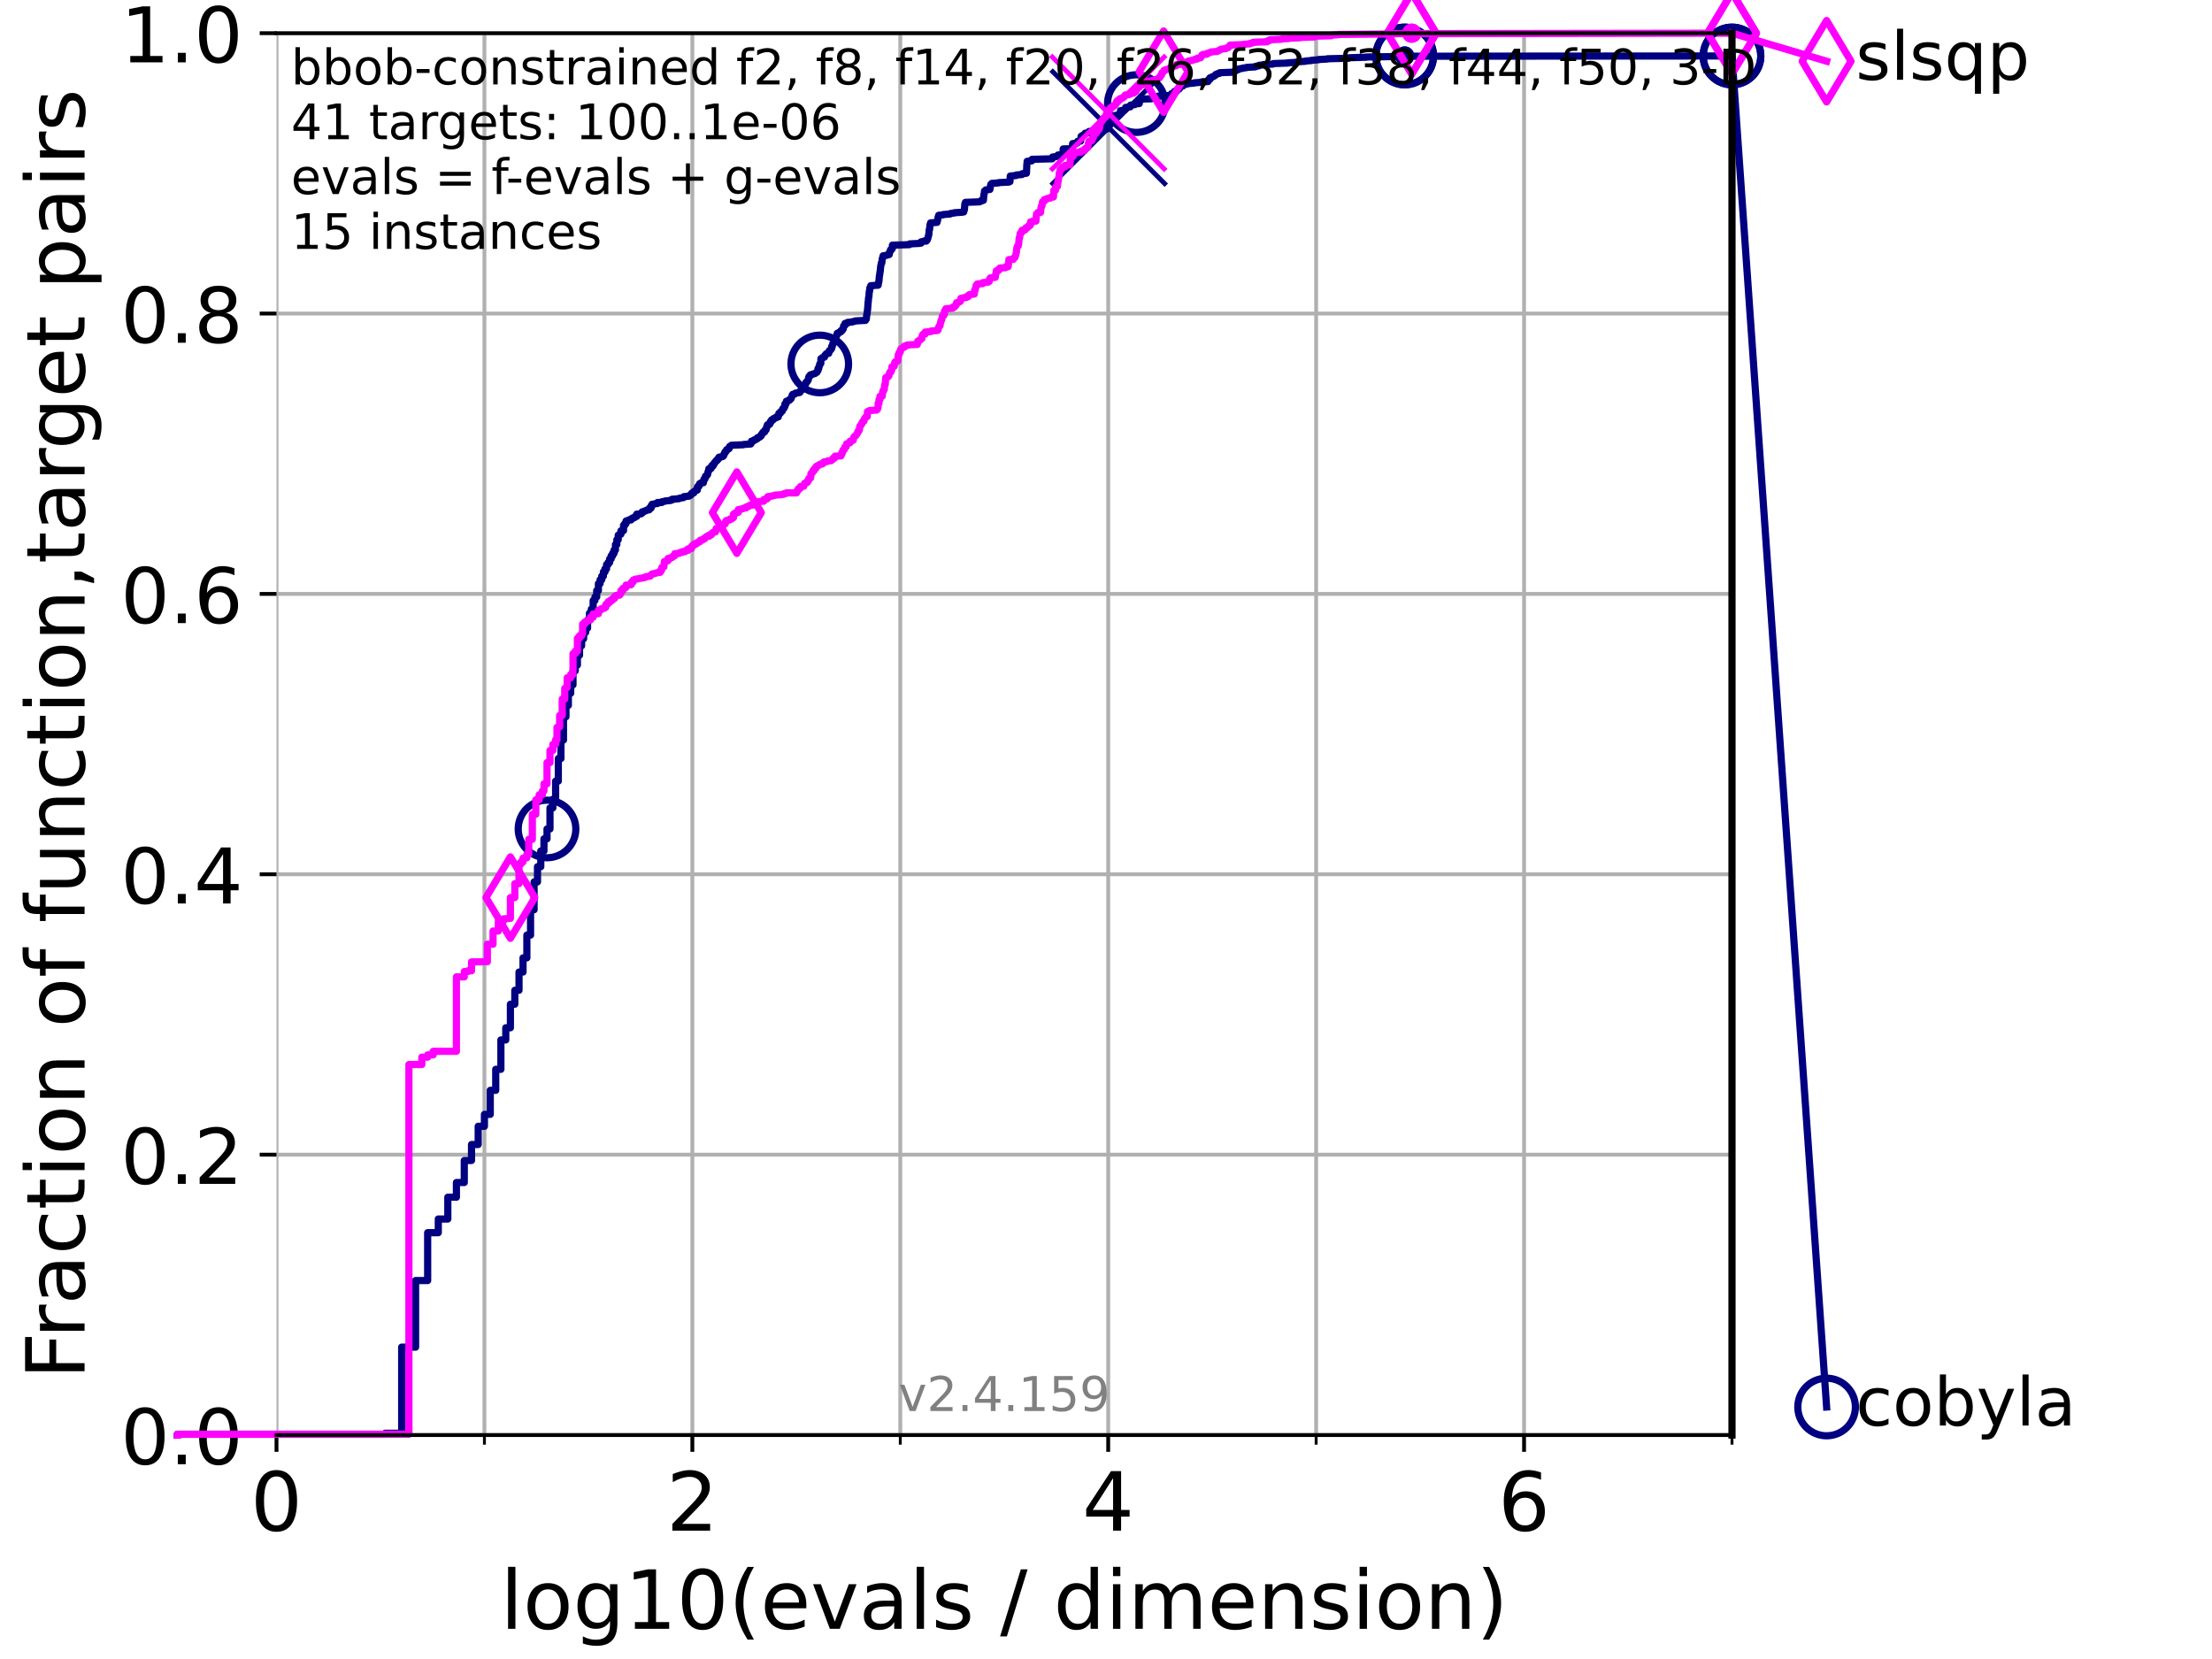 <?xml version="1.0" encoding="utf-8" standalone="no"?>
<!DOCTYPE svg PUBLIC "-//W3C//DTD SVG 1.1//EN"
  "http://www.w3.org/Graphics/SVG/1.1/DTD/svg11.dtd">
<!-- Created with matplotlib (https://matplotlib.org/) -->
<svg height="345.6pt" version="1.1" viewBox="0 0 460.8 345.6" width="460.8pt" xmlns="http://www.w3.org/2000/svg" xmlns:xlink="http://www.w3.org/1999/xlink">
 <defs>
  <style type="text/css">*{stroke-linecap:butt;stroke-linejoin:round;}</style>
 </defs>
 <g id="figure_1">
  <g id="patch_1">
   <path d="M 0 345.6 
L 460.8 345.6 
L 460.8 0 
L 0 0 
z
" style="fill:#ffffff;"/>
  </g>
  <g id="axes_1">
   <g id="patch_2">
    <path d="M 57.6 298.944 
L 360.806 298.944 
L 360.806 6.912 
L 57.6 6.912 
z
" style="fill:#ffffff;"/>
   </g>
   <g id="matplotlib.axis_1">
    <g id="xtick_1">
     <g id="line2d_1">
      <path clip-path="url(#p2d466df18b)" d="M 57.6 298.944 
L 57.6 6.912 
" style="fill:none;stroke:#b0b0b0;stroke-linecap:square;stroke-width:0.8;"/>
     </g>
     <g id="line2d_2">
      <defs>
       <path d="M 0 0 
L 0 3.5 
" id="m483cb87282" style="stroke:#000000;stroke-width:0.8;"/>
      </defs>
      <g>
       <use style="stroke:#000000;stroke-width:0.8;" x="57.6" xlink:href="#m483cb87282" y="298.944"/>
      </g>
     </g>
     <g id="text_1">
      <!-- 0 -->
      <g transform="translate(52.192 318.861)scale(0.17 -0.17)">
       <defs>
        <path d="M 31.781 66.406 
Q 24.172 66.406 20.328 58.906 
Q 16.5 51.422 16.5 36.375 
Q 16.5 21.391 20.328 13.891 
Q 24.172 6.391 31.781 6.391 
Q 39.453 6.391 43.281 13.891 
Q 47.125 21.391 47.125 36.375 
Q 47.125 51.422 43.281 58.906 
Q 39.453 66.406 31.781 66.406 
z
M 31.781 74.219 
Q 44.047 74.219 50.516 64.516 
Q 56.984 54.828 56.984 36.375 
Q 56.984 17.969 50.516 8.266 
Q 44.047 -1.422 31.781 -1.422 
Q 19.531 -1.422 13.062 8.266 
Q 6.594 17.969 6.594 36.375 
Q 6.594 54.828 13.062 64.516 
Q 19.531 74.219 31.781 74.219 
z
" id="DejaVuSans-48"/>
       </defs>
       <use xlink:href="#DejaVuSans-48"/>
      </g>
     </g>
    </g>
    <g id="xtick_2">
     <g id="line2d_3">
      <path clip-path="url(#p2d466df18b)" d="M 144.23 298.944 
L 144.23 6.912 
" style="fill:none;stroke:#b0b0b0;stroke-linecap:square;stroke-width:0.8;"/>
     </g>
     <g id="line2d_4">
      <g>
       <use style="stroke:#000000;stroke-width:0.8;" x="144.23" xlink:href="#m483cb87282" y="298.944"/>
      </g>
     </g>
     <g id="text_2">
      <!-- 2 -->
      <g transform="translate(138.822 318.861)scale(0.17 -0.17)">
       <defs>
        <path d="M 19.188 8.297 
L 53.609 8.297 
L 53.609 0 
L 7.328 0 
L 7.328 8.297 
Q 12.938 14.109 22.625 23.891 
Q 32.328 33.688 34.812 36.531 
Q 39.547 41.844 41.422 45.531 
Q 43.312 49.219 43.312 52.781 
Q 43.312 58.594 39.234 62.25 
Q 35.156 65.922 28.609 65.922 
Q 23.969 65.922 18.812 64.312 
Q 13.672 62.703 7.812 59.422 
L 7.812 69.391 
Q 13.766 71.781 18.938 73 
Q 24.125 74.219 28.422 74.219 
Q 39.75 74.219 46.484 68.547 
Q 53.219 62.891 53.219 53.422 
Q 53.219 48.922 51.531 44.891 
Q 49.859 40.875 45.406 35.406 
Q 44.188 33.984 37.641 27.219 
Q 31.109 20.453 19.188 8.297 
z
" id="DejaVuSans-50"/>
       </defs>
       <use xlink:href="#DejaVuSans-50"/>
      </g>
     </g>
    </g>
    <g id="xtick_3">
     <g id="line2d_5">
      <path clip-path="url(#p2d466df18b)" d="M 230.861 298.944 
L 230.861 6.912 
" style="fill:none;stroke:#b0b0b0;stroke-linecap:square;stroke-width:0.8;"/>
     </g>
     <g id="line2d_6">
      <g>
       <use style="stroke:#000000;stroke-width:0.8;" x="230.861" xlink:href="#m483cb87282" y="298.944"/>
      </g>
     </g>
     <g id="text_3">
      <!-- 4 -->
      <g transform="translate(225.453 318.861)scale(0.17 -0.17)">
       <defs>
        <path d="M 37.797 64.312 
L 12.891 25.391 
L 37.797 25.391 
z
M 35.203 72.906 
L 47.609 72.906 
L 47.609 25.391 
L 58.016 25.391 
L 58.016 17.188 
L 47.609 17.188 
L 47.609 0 
L 37.797 0 
L 37.797 17.188 
L 4.891 17.188 
L 4.891 26.703 
z
" id="DejaVuSans-52"/>
       </defs>
       <use xlink:href="#DejaVuSans-52"/>
      </g>
     </g>
    </g>
    <g id="xtick_4">
     <g id="line2d_7">
      <path clip-path="url(#p2d466df18b)" d="M 317.491 298.944 
L 317.491 6.912 
" style="fill:none;stroke:#b0b0b0;stroke-linecap:square;stroke-width:0.8;"/>
     </g>
     <g id="line2d_8">
      <g>
       <use style="stroke:#000000;stroke-width:0.8;" x="317.491" xlink:href="#m483cb87282" y="298.944"/>
      </g>
     </g>
     <g id="text_4">
      <!-- 6 -->
      <g transform="translate(312.083 318.861)scale(0.17 -0.17)">
       <defs>
        <path d="M 33.016 40.375 
Q 26.375 40.375 22.484 35.828 
Q 18.609 31.297 18.609 23.391 
Q 18.609 15.531 22.484 10.953 
Q 26.375 6.391 33.016 6.391 
Q 39.656 6.391 43.531 10.953 
Q 47.406 15.531 47.406 23.391 
Q 47.406 31.297 43.531 35.828 
Q 39.656 40.375 33.016 40.375 
z
M 52.594 71.297 
L 52.594 62.312 
Q 48.875 64.062 45.094 64.984 
Q 41.312 65.922 37.594 65.922 
Q 27.828 65.922 22.672 59.328 
Q 17.531 52.734 16.797 39.406 
Q 19.672 43.656 24.016 45.922 
Q 28.375 48.188 33.594 48.188 
Q 44.578 48.188 50.953 41.516 
Q 57.328 34.859 57.328 23.391 
Q 57.328 12.156 50.688 5.359 
Q 44.047 -1.422 33.016 -1.422 
Q 20.359 -1.422 13.672 8.266 
Q 6.984 17.969 6.984 36.375 
Q 6.984 53.656 15.188 63.938 
Q 23.391 74.219 37.203 74.219 
Q 40.922 74.219 44.703 73.484 
Q 48.484 72.75 52.594 71.297 
z
" id="DejaVuSans-54"/>
       </defs>
       <use xlink:href="#DejaVuSans-54"/>
      </g>
     </g>
    </g>
    <g id="xtick_5">
     <g id="line2d_9">
      <path clip-path="url(#p2d466df18b)" d="M 100.915 298.944 
L 100.915 6.912 
" style="fill:none;stroke:#b0b0b0;stroke-linecap:square;stroke-width:0.8;"/>
     </g>
     <g id="line2d_10">
      <defs>
       <path d="M 0 0 
L 0 2 
" id="mdede8237eb" style="stroke:#000000;stroke-width:0.6;"/>
      </defs>
      <g>
       <use style="stroke:#000000;stroke-width:0.6;" x="100.915" xlink:href="#mdede8237eb" y="298.944"/>
      </g>
     </g>
    </g>
    <g id="xtick_6">
     <g id="line2d_11">
      <path clip-path="url(#p2d466df18b)" d="M 187.546 298.944 
L 187.546 6.912 
" style="fill:none;stroke:#b0b0b0;stroke-linecap:square;stroke-width:0.8;"/>
     </g>
     <g id="line2d_12">
      <g>
       <use style="stroke:#000000;stroke-width:0.6;" x="187.546" xlink:href="#mdede8237eb" y="298.944"/>
      </g>
     </g>
    </g>
    <g id="xtick_7">
     <g id="line2d_13">
      <path clip-path="url(#p2d466df18b)" d="M 274.176 298.944 
L 274.176 6.912 
" style="fill:none;stroke:#b0b0b0;stroke-linecap:square;stroke-width:0.8;"/>
     </g>
     <g id="line2d_14">
      <g>
       <use style="stroke:#000000;stroke-width:0.6;" x="274.176" xlink:href="#mdede8237eb" y="298.944"/>
      </g>
     </g>
    </g>
    <g id="xtick_8">
     <g id="line2d_15">
      <path clip-path="url(#p2d466df18b)" d="M 360.806 298.944 
L 360.806 6.912 
" style="fill:none;stroke:#b0b0b0;stroke-linecap:square;stroke-width:0.8;"/>
     </g>
     <g id="line2d_16">
      <g>
       <use style="stroke:#000000;stroke-width:0.6;" x="360.806" xlink:href="#mdede8237eb" y="298.944"/>
      </g>
     </g>
    </g>
    <g id="text_5">
     <!-- log10(evals / dimension) -->
     <g transform="translate(104.239 339.314)scale(0.17 -0.17)">
      <defs>
       <path d="M 9.422 75.984 
L 18.406 75.984 
L 18.406 0 
L 9.422 0 
z
" id="DejaVuSans-108"/>
       <path d="M 30.609 48.391 
Q 23.391 48.391 19.188 42.75 
Q 14.984 37.109 14.984 27.297 
Q 14.984 17.484 19.156 11.844 
Q 23.344 6.203 30.609 6.203 
Q 37.797 6.203 41.984 11.859 
Q 46.188 17.531 46.188 27.297 
Q 46.188 37.016 41.984 42.703 
Q 37.797 48.391 30.609 48.391 
z
M 30.609 56 
Q 42.328 56 49.016 48.375 
Q 55.719 40.766 55.719 27.297 
Q 55.719 13.875 49.016 6.219 
Q 42.328 -1.422 30.609 -1.422 
Q 18.844 -1.422 12.172 6.219 
Q 5.516 13.875 5.516 27.297 
Q 5.516 40.766 12.172 48.375 
Q 18.844 56 30.609 56 
z
" id="DejaVuSans-111"/>
       <path d="M 45.406 27.984 
Q 45.406 37.75 41.375 43.109 
Q 37.359 48.484 30.078 48.484 
Q 22.859 48.484 18.828 43.109 
Q 14.797 37.75 14.797 27.984 
Q 14.797 18.266 18.828 12.891 
Q 22.859 7.516 30.078 7.516 
Q 37.359 7.516 41.375 12.891 
Q 45.406 18.266 45.406 27.984 
z
M 54.391 6.781 
Q 54.391 -7.172 48.188 -13.984 
Q 42 -20.797 29.203 -20.797 
Q 24.469 -20.797 20.266 -20.094 
Q 16.062 -19.391 12.109 -17.922 
L 12.109 -9.188 
Q 16.062 -11.328 19.922 -12.344 
Q 23.781 -13.375 27.781 -13.375 
Q 36.625 -13.375 41.016 -8.766 
Q 45.406 -4.156 45.406 5.172 
L 45.406 9.625 
Q 42.625 4.781 38.281 2.391 
Q 33.938 0 27.875 0 
Q 17.828 0 11.672 7.656 
Q 5.516 15.328 5.516 27.984 
Q 5.516 40.672 11.672 48.328 
Q 17.828 56 27.875 56 
Q 33.938 56 38.281 53.609 
Q 42.625 51.219 45.406 46.391 
L 45.406 54.688 
L 54.391 54.688 
z
" id="DejaVuSans-103"/>
       <path d="M 12.406 8.297 
L 28.516 8.297 
L 28.516 63.922 
L 10.984 60.406 
L 10.984 69.391 
L 28.422 72.906 
L 38.281 72.906 
L 38.281 8.297 
L 54.391 8.297 
L 54.391 0 
L 12.406 0 
z
" id="DejaVuSans-49"/>
       <path d="M 31 75.875 
Q 24.469 64.656 21.281 53.656 
Q 18.109 42.672 18.109 31.391 
Q 18.109 20.125 21.312 9.062 
Q 24.516 -2 31 -13.188 
L 23.188 -13.188 
Q 15.875 -1.703 12.234 9.375 
Q 8.594 20.453 8.594 31.391 
Q 8.594 42.281 12.203 53.312 
Q 15.828 64.359 23.188 75.875 
z
" id="DejaVuSans-40"/>
       <path d="M 56.203 29.594 
L 56.203 25.203 
L 14.891 25.203 
Q 15.484 15.922 20.484 11.062 
Q 25.484 6.203 34.422 6.203 
Q 39.594 6.203 44.453 7.469 
Q 49.312 8.734 54.109 11.281 
L 54.109 2.781 
Q 49.266 0.734 44.188 -0.344 
Q 39.109 -1.422 33.891 -1.422 
Q 20.797 -1.422 13.156 6.188 
Q 5.516 13.812 5.516 26.812 
Q 5.516 40.234 12.766 48.109 
Q 20.016 56 32.328 56 
Q 43.359 56 49.781 48.891 
Q 56.203 41.797 56.203 29.594 
z
M 47.219 32.234 
Q 47.125 39.594 43.094 43.984 
Q 39.062 48.391 32.422 48.391 
Q 24.906 48.391 20.391 44.141 
Q 15.875 39.891 15.188 32.172 
z
" id="DejaVuSans-101"/>
       <path d="M 2.984 54.688 
L 12.5 54.688 
L 29.594 8.797 
L 46.688 54.688 
L 56.203 54.688 
L 35.688 0 
L 23.484 0 
z
" id="DejaVuSans-118"/>
       <path d="M 34.281 27.484 
Q 23.391 27.484 19.188 25 
Q 14.984 22.516 14.984 16.5 
Q 14.984 11.719 18.141 8.906 
Q 21.297 6.109 26.703 6.109 
Q 34.188 6.109 38.703 11.406 
Q 43.219 16.703 43.219 25.484 
L 43.219 27.484 
z
M 52.203 31.203 
L 52.203 0 
L 43.219 0 
L 43.219 8.297 
Q 40.141 3.328 35.547 0.953 
Q 30.953 -1.422 24.312 -1.422 
Q 15.922 -1.422 10.953 3.297 
Q 6 8.016 6 15.922 
Q 6 25.141 12.172 29.828 
Q 18.359 34.516 30.609 34.516 
L 43.219 34.516 
L 43.219 35.406 
Q 43.219 41.609 39.141 45 
Q 35.062 48.391 27.688 48.391 
Q 23 48.391 18.547 47.266 
Q 14.109 46.141 10.016 43.891 
L 10.016 52.203 
Q 14.938 54.109 19.578 55.047 
Q 24.219 56 28.609 56 
Q 40.484 56 46.344 49.844 
Q 52.203 43.703 52.203 31.203 
z
" id="DejaVuSans-97"/>
       <path d="M 44.281 53.078 
L 44.281 44.578 
Q 40.484 46.531 36.375 47.5 
Q 32.281 48.484 27.875 48.484 
Q 21.188 48.484 17.844 46.438 
Q 14.5 44.391 14.5 40.281 
Q 14.5 37.156 16.891 35.375 
Q 19.281 33.594 26.516 31.984 
L 29.594 31.297 
Q 39.156 29.25 43.188 25.516 
Q 47.219 21.781 47.219 15.094 
Q 47.219 7.469 41.188 3.016 
Q 35.156 -1.422 24.609 -1.422 
Q 20.219 -1.422 15.453 -0.562 
Q 10.688 0.297 5.422 2 
L 5.422 11.281 
Q 10.406 8.688 15.234 7.391 
Q 20.062 6.109 24.812 6.109 
Q 31.156 6.109 34.562 8.281 
Q 37.984 10.453 37.984 14.406 
Q 37.984 18.062 35.516 20.016 
Q 33.062 21.969 24.703 23.781 
L 21.578 24.516 
Q 13.234 26.266 9.516 29.906 
Q 5.812 33.547 5.812 39.891 
Q 5.812 47.609 11.281 51.797 
Q 16.75 56 26.812 56 
Q 31.781 56 36.172 55.266 
Q 40.578 54.547 44.281 53.078 
z
" id="DejaVuSans-115"/>
       <path id="DejaVuSans-32"/>
       <path d="M 25.391 72.906 
L 33.688 72.906 
L 8.297 -9.281 
L 0 -9.281 
z
" id="DejaVuSans-47"/>
       <path d="M 45.406 46.391 
L 45.406 75.984 
L 54.391 75.984 
L 54.391 0 
L 45.406 0 
L 45.406 8.203 
Q 42.578 3.328 38.25 0.953 
Q 33.938 -1.422 27.875 -1.422 
Q 17.969 -1.422 11.734 6.484 
Q 5.516 14.406 5.516 27.297 
Q 5.516 40.188 11.734 48.094 
Q 17.969 56 27.875 56 
Q 33.938 56 38.25 53.625 
Q 42.578 51.266 45.406 46.391 
z
M 14.797 27.297 
Q 14.797 17.391 18.875 11.75 
Q 22.953 6.109 30.078 6.109 
Q 37.203 6.109 41.297 11.75 
Q 45.406 17.391 45.406 27.297 
Q 45.406 37.203 41.297 42.844 
Q 37.203 48.484 30.078 48.484 
Q 22.953 48.484 18.875 42.844 
Q 14.797 37.203 14.797 27.297 
z
" id="DejaVuSans-100"/>
       <path d="M 9.422 54.688 
L 18.406 54.688 
L 18.406 0 
L 9.422 0 
z
M 9.422 75.984 
L 18.406 75.984 
L 18.406 64.594 
L 9.422 64.594 
z
" id="DejaVuSans-105"/>
       <path d="M 52 44.188 
Q 55.375 50.25 60.062 53.125 
Q 64.75 56 71.094 56 
Q 79.641 56 84.281 50.016 
Q 88.922 44.047 88.922 33.016 
L 88.922 0 
L 79.891 0 
L 79.891 32.719 
Q 79.891 40.578 77.094 44.375 
Q 74.312 48.188 68.609 48.188 
Q 61.625 48.188 57.562 43.547 
Q 53.516 38.922 53.516 30.906 
L 53.516 0 
L 44.484 0 
L 44.484 32.719 
Q 44.484 40.625 41.703 44.406 
Q 38.922 48.188 33.109 48.188 
Q 26.219 48.188 22.156 43.531 
Q 18.109 38.875 18.109 30.906 
L 18.109 0 
L 9.078 0 
L 9.078 54.688 
L 18.109 54.688 
L 18.109 46.188 
Q 21.188 51.219 25.484 53.609 
Q 29.781 56 35.688 56 
Q 41.656 56 45.828 52.969 
Q 50 49.953 52 44.188 
z
" id="DejaVuSans-109"/>
       <path d="M 54.891 33.016 
L 54.891 0 
L 45.906 0 
L 45.906 32.719 
Q 45.906 40.484 42.875 44.328 
Q 39.844 48.188 33.797 48.188 
Q 26.516 48.188 22.312 43.547 
Q 18.109 38.922 18.109 30.906 
L 18.109 0 
L 9.078 0 
L 9.078 54.688 
L 18.109 54.688 
L 18.109 46.188 
Q 21.344 51.125 25.703 53.562 
Q 30.078 56 35.797 56 
Q 45.219 56 50.047 50.172 
Q 54.891 44.344 54.891 33.016 
z
" id="DejaVuSans-110"/>
       <path d="M 8.016 75.875 
L 15.828 75.875 
Q 23.141 64.359 26.781 53.312 
Q 30.422 42.281 30.422 31.391 
Q 30.422 20.453 26.781 9.375 
Q 23.141 -1.703 15.828 -13.188 
L 8.016 -13.188 
Q 14.5 -2 17.703 9.062 
Q 20.906 20.125 20.906 31.391 
Q 20.906 42.672 17.703 53.656 
Q 14.5 64.656 8.016 75.875 
z
" id="DejaVuSans-41"/>
      </defs>
      <use xlink:href="#DejaVuSans-108"/>
      <use x="27.783" xlink:href="#DejaVuSans-111"/>
      <use x="88.965" xlink:href="#DejaVuSans-103"/>
      <use x="152.441" xlink:href="#DejaVuSans-49"/>
      <use x="216.064" xlink:href="#DejaVuSans-48"/>
      <use x="279.688" xlink:href="#DejaVuSans-40"/>
      <use x="318.701" xlink:href="#DejaVuSans-101"/>
      <use x="380.225" xlink:href="#DejaVuSans-118"/>
      <use x="439.404" xlink:href="#DejaVuSans-97"/>
      <use x="500.684" xlink:href="#DejaVuSans-108"/>
      <use x="528.467" xlink:href="#DejaVuSans-115"/>
      <use x="580.566" xlink:href="#DejaVuSans-32"/>
      <use x="612.354" xlink:href="#DejaVuSans-47"/>
      <use x="646.045" xlink:href="#DejaVuSans-32"/>
      <use x="677.832" xlink:href="#DejaVuSans-100"/>
      <use x="741.309" xlink:href="#DejaVuSans-105"/>
      <use x="769.092" xlink:href="#DejaVuSans-109"/>
      <use x="866.504" xlink:href="#DejaVuSans-101"/>
      <use x="928.027" xlink:href="#DejaVuSans-110"/>
      <use x="991.406" xlink:href="#DejaVuSans-115"/>
      <use x="1043.506" xlink:href="#DejaVuSans-105"/>
      <use x="1071.289" xlink:href="#DejaVuSans-111"/>
      <use x="1132.471" xlink:href="#DejaVuSans-110"/>
      <use x="1195.85" xlink:href="#DejaVuSans-41"/>
     </g>
    </g>
   </g>
   <g id="matplotlib.axis_2">
    <g id="ytick_1">
     <g id="line2d_17">
      <path clip-path="url(#p2d466df18b)" d="M 57.6 298.944 
L 360.806 298.944 
" style="fill:none;stroke:#b0b0b0;stroke-linecap:square;stroke-width:0.8;"/>
     </g>
     <g id="line2d_18">
      <defs>
       <path d="M 0 0 
L -3.5 0 
" id="mcdbd114b4e" style="stroke:#000000;stroke-width:0.8;"/>
      </defs>
      <g>
       <use style="stroke:#000000;stroke-width:0.8;" x="57.6" xlink:href="#mcdbd114b4e" y="298.944"/>
      </g>
     </g>
     <g id="text_6">
      <!-- 0.0 -->
      <g transform="translate(25.155 305.023)scale(0.16 -0.16)">
       <defs>
        <path d="M 10.688 12.406 
L 21 12.406 
L 21 0 
L 10.688 0 
z
" id="DejaVuSans-46"/>
       </defs>
       <use xlink:href="#DejaVuSans-48"/>
       <use x="63.623" xlink:href="#DejaVuSans-46"/>
       <use x="95.41" xlink:href="#DejaVuSans-48"/>
      </g>
     </g>
    </g>
    <g id="ytick_2">
     <g id="line2d_19">
      <path clip-path="url(#p2d466df18b)" d="M 57.6 240.538 
L 360.806 240.538 
" style="fill:none;stroke:#b0b0b0;stroke-linecap:square;stroke-width:0.8;"/>
     </g>
     <g id="line2d_20">
      <g>
       <use style="stroke:#000000;stroke-width:0.8;" x="57.6" xlink:href="#mcdbd114b4e" y="240.538"/>
      </g>
     </g>
     <g id="text_7">
      <!-- 0.2 -->
      <g transform="translate(25.155 246.616)scale(0.16 -0.16)">
       <use xlink:href="#DejaVuSans-48"/>
       <use x="63.623" xlink:href="#DejaVuSans-46"/>
       <use x="95.41" xlink:href="#DejaVuSans-50"/>
      </g>
     </g>
    </g>
    <g id="ytick_3">
     <g id="line2d_21">
      <path clip-path="url(#p2d466df18b)" d="M 57.6 182.131 
L 360.806 182.131 
" style="fill:none;stroke:#b0b0b0;stroke-linecap:square;stroke-width:0.8;"/>
     </g>
     <g id="line2d_22">
      <g>
       <use style="stroke:#000000;stroke-width:0.8;" x="57.6" xlink:href="#mcdbd114b4e" y="182.131"/>
      </g>
     </g>
     <g id="text_8">
      <!-- 0.4 -->
      <g transform="translate(25.155 188.21)scale(0.16 -0.16)">
       <use xlink:href="#DejaVuSans-48"/>
       <use x="63.623" xlink:href="#DejaVuSans-46"/>
       <use x="95.41" xlink:href="#DejaVuSans-52"/>
      </g>
     </g>
    </g>
    <g id="ytick_4">
     <g id="line2d_23">
      <path clip-path="url(#p2d466df18b)" d="M 57.6 123.725 
L 360.806 123.725 
" style="fill:none;stroke:#b0b0b0;stroke-linecap:square;stroke-width:0.8;"/>
     </g>
     <g id="line2d_24">
      <g>
       <use style="stroke:#000000;stroke-width:0.8;" x="57.6" xlink:href="#mcdbd114b4e" y="123.725"/>
      </g>
     </g>
     <g id="text_9">
      <!-- 0.6 -->
      <g transform="translate(25.155 129.804)scale(0.16 -0.16)">
       <use xlink:href="#DejaVuSans-48"/>
       <use x="63.623" xlink:href="#DejaVuSans-46"/>
       <use x="95.41" xlink:href="#DejaVuSans-54"/>
      </g>
     </g>
    </g>
    <g id="ytick_5">
     <g id="line2d_25">
      <path clip-path="url(#p2d466df18b)" d="M 57.6 65.318 
L 360.806 65.318 
" style="fill:none;stroke:#b0b0b0;stroke-linecap:square;stroke-width:0.8;"/>
     </g>
     <g id="line2d_26">
      <g>
       <use style="stroke:#000000;stroke-width:0.8;" x="57.6" xlink:href="#mcdbd114b4e" y="65.318"/>
      </g>
     </g>
     <g id="text_10">
      <!-- 0.8 -->
      <g transform="translate(25.155 71.397)scale(0.16 -0.16)">
       <defs>
        <path d="M 31.781 34.625 
Q 24.75 34.625 20.719 30.859 
Q 16.703 27.094 16.703 20.516 
Q 16.703 13.922 20.719 10.156 
Q 24.75 6.391 31.781 6.391 
Q 38.812 6.391 42.859 10.172 
Q 46.922 13.969 46.922 20.516 
Q 46.922 27.094 42.891 30.859 
Q 38.875 34.625 31.781 34.625 
z
M 21.922 38.812 
Q 15.578 40.375 12.031 44.719 
Q 8.5 49.078 8.5 55.328 
Q 8.5 64.062 14.719 69.141 
Q 20.953 74.219 31.781 74.219 
Q 42.672 74.219 48.875 69.141 
Q 55.078 64.062 55.078 55.328 
Q 55.078 49.078 51.531 44.719 
Q 48 40.375 41.703 38.812 
Q 48.828 37.156 52.797 32.312 
Q 56.781 27.484 56.781 20.516 
Q 56.781 9.906 50.312 4.234 
Q 43.844 -1.422 31.781 -1.422 
Q 19.734 -1.422 13.25 4.234 
Q 6.781 9.906 6.781 20.516 
Q 6.781 27.484 10.781 32.312 
Q 14.797 37.156 21.922 38.812 
z
M 18.312 54.391 
Q 18.312 48.734 21.844 45.562 
Q 25.391 42.391 31.781 42.391 
Q 38.141 42.391 41.719 45.562 
Q 45.312 48.734 45.312 54.391 
Q 45.312 60.062 41.719 63.234 
Q 38.141 66.406 31.781 66.406 
Q 25.391 66.406 21.844 63.234 
Q 18.312 60.062 18.312 54.391 
z
" id="DejaVuSans-56"/>
       </defs>
       <use xlink:href="#DejaVuSans-48"/>
       <use x="63.623" xlink:href="#DejaVuSans-46"/>
       <use x="95.41" xlink:href="#DejaVuSans-56"/>
      </g>
     </g>
    </g>
    <g id="ytick_6">
     <g id="line2d_27">
      <path clip-path="url(#p2d466df18b)" d="M 57.6 6.912 
L 360.806 6.912 
" style="fill:none;stroke:#b0b0b0;stroke-linecap:square;stroke-width:0.8;"/>
     </g>
     <g id="line2d_28">
      <g>
       <use style="stroke:#000000;stroke-width:0.8;" x="57.6" xlink:href="#mcdbd114b4e" y="6.912"/>
      </g>
     </g>
     <g id="text_11">
      <!-- 1.0 -->
      <g transform="translate(25.155 12.991)scale(0.16 -0.16)">
       <use xlink:href="#DejaVuSans-49"/>
       <use x="63.623" xlink:href="#DejaVuSans-46"/>
       <use x="95.41" xlink:href="#DejaVuSans-48"/>
      </g>
     </g>
    </g>
    <g id="text_12">
     <!-- Fraction of function,target pairs -->
     <g transform="translate(17.62 287.313)rotate(-90)scale(0.17 -0.17)">
      <defs>
       <path d="M 9.812 72.906 
L 51.703 72.906 
L 51.703 64.594 
L 19.672 64.594 
L 19.672 43.109 
L 48.578 43.109 
L 48.578 34.812 
L 19.672 34.812 
L 19.672 0 
L 9.812 0 
z
" id="DejaVuSans-70"/>
       <path d="M 41.109 46.297 
Q 39.594 47.172 37.812 47.578 
Q 36.031 48 33.891 48 
Q 26.266 48 22.188 43.047 
Q 18.109 38.094 18.109 28.812 
L 18.109 0 
L 9.078 0 
L 9.078 54.688 
L 18.109 54.688 
L 18.109 46.188 
Q 20.953 51.172 25.484 53.578 
Q 30.031 56 36.531 56 
Q 37.453 56 38.578 55.875 
Q 39.703 55.766 41.062 55.516 
z
" id="DejaVuSans-114"/>
       <path d="M 48.781 52.594 
L 48.781 44.188 
Q 44.969 46.297 41.141 47.344 
Q 37.312 48.391 33.406 48.391 
Q 24.656 48.391 19.812 42.844 
Q 14.984 37.312 14.984 27.297 
Q 14.984 17.281 19.812 11.734 
Q 24.656 6.203 33.406 6.203 
Q 37.312 6.203 41.141 7.25 
Q 44.969 8.297 48.781 10.406 
L 48.781 2.094 
Q 45.016 0.344 40.984 -0.531 
Q 36.969 -1.422 32.422 -1.422 
Q 20.062 -1.422 12.781 6.344 
Q 5.516 14.109 5.516 27.297 
Q 5.516 40.672 12.859 48.328 
Q 20.219 56 33.016 56 
Q 37.156 56 41.109 55.141 
Q 45.062 54.297 48.781 52.594 
z
" id="DejaVuSans-99"/>
       <path d="M 18.312 70.219 
L 18.312 54.688 
L 36.812 54.688 
L 36.812 47.703 
L 18.312 47.703 
L 18.312 18.016 
Q 18.312 11.328 20.141 9.422 
Q 21.969 7.516 27.594 7.516 
L 36.812 7.516 
L 36.812 0 
L 27.594 0 
Q 17.188 0 13.234 3.875 
Q 9.281 7.766 9.281 18.016 
L 9.281 47.703 
L 2.688 47.703 
L 2.688 54.688 
L 9.281 54.688 
L 9.281 70.219 
z
" id="DejaVuSans-116"/>
       <path d="M 37.109 75.984 
L 37.109 68.5 
L 28.516 68.5 
Q 23.688 68.5 21.797 66.547 
Q 19.922 64.594 19.922 59.516 
L 19.922 54.688 
L 34.719 54.688 
L 34.719 47.703 
L 19.922 47.703 
L 19.922 0 
L 10.891 0 
L 10.891 47.703 
L 2.297 47.703 
L 2.297 54.688 
L 10.891 54.688 
L 10.891 58.5 
Q 10.891 67.625 15.141 71.797 
Q 19.391 75.984 28.609 75.984 
z
" id="DejaVuSans-102"/>
       <path d="M 8.5 21.578 
L 8.5 54.688 
L 17.484 54.688 
L 17.484 21.922 
Q 17.484 14.156 20.5 10.266 
Q 23.531 6.391 29.594 6.391 
Q 36.859 6.391 41.078 11.031 
Q 45.312 15.672 45.312 23.688 
L 45.312 54.688 
L 54.297 54.688 
L 54.297 0 
L 45.312 0 
L 45.312 8.406 
Q 42.047 3.422 37.719 1 
Q 33.406 -1.422 27.688 -1.422 
Q 18.266 -1.422 13.375 4.438 
Q 8.5 10.297 8.5 21.578 
z
M 31.109 56 
z
" id="DejaVuSans-117"/>
       <path d="M 11.719 12.406 
L 22.016 12.406 
L 22.016 4 
L 14.016 -11.625 
L 7.719 -11.625 
L 11.719 4 
z
" id="DejaVuSans-44"/>
       <path d="M 18.109 8.203 
L 18.109 -20.797 
L 9.078 -20.797 
L 9.078 54.688 
L 18.109 54.688 
L 18.109 46.391 
Q 20.953 51.266 25.266 53.625 
Q 29.594 56 35.594 56 
Q 45.562 56 51.781 48.094 
Q 58.016 40.188 58.016 27.297 
Q 58.016 14.406 51.781 6.484 
Q 45.562 -1.422 35.594 -1.422 
Q 29.594 -1.422 25.266 0.953 
Q 20.953 3.328 18.109 8.203 
z
M 48.688 27.297 
Q 48.688 37.203 44.609 42.844 
Q 40.531 48.484 33.406 48.484 
Q 26.266 48.484 22.188 42.844 
Q 18.109 37.203 18.109 27.297 
Q 18.109 17.391 22.188 11.75 
Q 26.266 6.109 33.406 6.109 
Q 40.531 6.109 44.609 11.75 
Q 48.688 17.391 48.688 27.297 
z
" id="DejaVuSans-112"/>
      </defs>
      <use xlink:href="#DejaVuSans-70"/>
      <use x="50.27" xlink:href="#DejaVuSans-114"/>
      <use x="91.383" xlink:href="#DejaVuSans-97"/>
      <use x="152.662" xlink:href="#DejaVuSans-99"/>
      <use x="207.643" xlink:href="#DejaVuSans-116"/>
      <use x="246.852" xlink:href="#DejaVuSans-105"/>
      <use x="274.635" xlink:href="#DejaVuSans-111"/>
      <use x="335.816" xlink:href="#DejaVuSans-110"/>
      <use x="399.195" xlink:href="#DejaVuSans-32"/>
      <use x="430.982" xlink:href="#DejaVuSans-111"/>
      <use x="492.164" xlink:href="#DejaVuSans-102"/>
      <use x="527.369" xlink:href="#DejaVuSans-32"/>
      <use x="559.156" xlink:href="#DejaVuSans-102"/>
      <use x="594.361" xlink:href="#DejaVuSans-117"/>
      <use x="657.74" xlink:href="#DejaVuSans-110"/>
      <use x="721.119" xlink:href="#DejaVuSans-99"/>
      <use x="776.1" xlink:href="#DejaVuSans-116"/>
      <use x="815.309" xlink:href="#DejaVuSans-105"/>
      <use x="843.092" xlink:href="#DejaVuSans-111"/>
      <use x="904.273" xlink:href="#DejaVuSans-110"/>
      <use x="967.652" xlink:href="#DejaVuSans-44"/>
      <use x="999.439" xlink:href="#DejaVuSans-116"/>
      <use x="1038.648" xlink:href="#DejaVuSans-97"/>
      <use x="1099.928" xlink:href="#DejaVuSans-114"/>
      <use x="1139.291" xlink:href="#DejaVuSans-103"/>
      <use x="1202.768" xlink:href="#DejaVuSans-101"/>
      <use x="1264.291" xlink:href="#DejaVuSans-116"/>
      <use x="1303.5" xlink:href="#DejaVuSans-32"/>
      <use x="1335.287" xlink:href="#DejaVuSans-112"/>
      <use x="1398.764" xlink:href="#DejaVuSans-97"/>
      <use x="1460.043" xlink:href="#DejaVuSans-105"/>
      <use x="1487.826" xlink:href="#DejaVuSans-114"/>
      <use x="1528.939" xlink:href="#DejaVuSans-115"/>
     </g>
    </g>
   </g>
   <g id="line2d_29">
    <defs>
     <path d="M 0 1.5 
C 0.398 1.5 0.779 1.342 1.061 1.061 
C 1.342 0.779 1.5 0.398 1.5 0 
C 1.5 -0.398 1.342 -0.779 1.061 -1.061 
C 0.779 -1.342 0.398 -1.5 0 -1.5 
C -0.398 -1.5 -0.779 -1.342 -1.061 -1.061 
C -1.342 -0.779 -1.5 -0.398 -1.5 0 
C -1.5 0.398 -1.342 0.779 -1.061 1.061 
C -0.779 1.342 -0.398 1.5 0 1.5 
z
" id="m4f056d3076" style="stroke:#000080;"/>
    </defs>
    <g>
     <use style="fill:#000080;stroke:#000080;" x="292.622" xlink:href="#m4f056d3076" y="11.66"/>
     <use style="fill:#000080;stroke:#000080;" x="292.622" xlink:href="#m4f056d3076" y="11.66"/>
    </g>
   </g>
   <g id="line2d_30">
    <path d="M 36.933 298.944 
L 36.933 298.786 
L 80.249 298.786 
L 80.249 298.575 
L 83.678 298.575 
L 83.678 280.636 
L 86.578 280.636 
L 86.578 266.76 
L 89.09 266.76 
L 89.09 256.788 
L 91.306 256.788 
L 91.306 253.939 
L 93.288 253.939 
L 93.288 249.401 
L 95.081 249.401 
L 95.081 246.341 
L 96.718 246.341 
L 96.718 241.751 
L 98.223 241.751 
L 98.223 238.427 
L 99.617 238.427 
L 99.617 234.628 
L 100.915 234.628 
L 100.915 232.149 
L 102.129 232.149 
L 102.129 227.136 
L 103.27 227.136 
L 103.27 222.757 
L 104.345 222.757 
L 104.345 216.637 
L 105.362 216.637 
L 105.362 214.104 
L 106.327 214.104 
L 106.327 209.198 
L 107.245 209.198 
L 107.245 206.296 
L 108.12 206.296 
L 108.12 202.497 
L 108.956 202.497 
L 108.956 199.542 
L 109.757 199.542 
L 109.757 194.794 
L 110.525 194.794 
L 110.525 189.518 
L 111.262 189.518 
L 111.262 183.714 
L 111.972 183.714 
L 111.972 180.548 
L 112.657 180.548 
L 112.657 177.277 
L 113.317 177.277 
L 113.317 174.745 
L 113.954 174.745 
L 113.954 172.687 
L 114.571 172.687 
L 114.571 168.308 
L 115.168 168.308 
L 115.168 166.514 
L 115.747 166.514 
L 115.747 162.715 
L 116.309 162.715 
L 116.309 158.019 
L 116.854 158.019 
L 116.854 154.168 
L 117.384 154.168 
L 117.384 149.314 
L 117.9 149.314 
L 117.9 146.94 
L 118.401 146.94 
L 118.401 144.407 
L 118.89 144.407 
L 118.89 142.666 
L 119.366 142.666 
L 119.366 139.764 
L 119.831 139.764 
L 119.831 138.551 
L 120.284 138.551 
L 120.284 136.493 
L 120.727 136.493 
L 120.727 134.541 
L 121.159 134.541 
L 121.159 133.063 
L 121.582 133.063 
L 121.582 131.744 
L 121.995 131.744 
L 121.995 130.848 
L 122.4 130.848 
L 122.4 129.159 
L 122.796 129.159 
L 122.796 127.735 
L 123.184 127.735 
L 123.184 126.89 
L 123.564 126.89 
L 123.564 125.097 
L 123.936 125.097 
L 123.936 124.358 
L 124.302 124.358 
L 124.302 123.039 
L 124.66 123.039 
L 124.66 121.562 
L 125.012 121.562 
L 125.012 120.77 
L 125.357 120.77 
L 125.357 120.032 
L 125.696 120.032 
L 125.696 119.135 
L 126.029 119.135 
L 126.029 118.501 
L 126.356 118.501 
L 126.356 117.605 
L 126.677 117.605 
L 126.677 117.182 
L 126.994 117.182 
L 126.994 116.444 
L 127.304 116.444 
L 127.304 115.811 
L 127.61 115.811 
L 127.61 115.283 
L 127.911 115.283 
L 127.911 114.597 
L 128.208 114.597 
L 128.208 113.436 
L 128.499 113.436 
L 128.499 112.434 
L 128.786 112.434 
L 128.786 111.484 
L 129.069 111.484 
L 129.069 111.273 
L 129.348 111.273 
L 129.348 110.587 
L 129.893 110.535 
L 129.893 109.427 
L 130.16 109.427 
L 130.16 109.057 
L 130.423 109.057 
L 130.423 108.53 
L 130.939 108.424 
L 130.939 108.319 
L 131.44 108.319 
L 131.44 108.108 
L 131.686 108.108 
L 131.686 107.949 
L 132.169 107.844 
L 132.169 107.685 
L 132.639 107.58 
L 132.639 107.105 
L 133.546 107.052 
L 133.546 106.894 
L 133.766 106.894 
L 133.766 106.63 
L 134.198 106.577 
L 134.198 106.472 
L 134.621 106.366 
L 134.621 106.314 
L 135.238 106.208 
L 135.238 105.892 
L 135.638 105.839 
L 135.638 105.364 
L 135.835 105.364 
L 135.835 105.047 
L 136.603 104.942 
L 136.603 104.889 
L 136.975 104.889 
L 136.975 104.678 
L 137.876 104.678 
L 137.876 104.52 
L 138.566 104.414 
L 138.566 104.362 
L 139.717 104.256 
L 139.717 104.15 
L 140.033 104.15 
L 140.033 103.992 
L 141.466 103.887 
L 141.538 103.781 
L 142.318 103.676 
L 142.318 103.623 
L 142.456 103.623 
L 142.456 103.465 
L 143.528 103.359 
L 143.528 103.254 
L 143.914 103.148 
L 143.978 102.99 
L 144.041 102.99 
L 144.105 102.726 
L 144.541 102.673 
L 144.541 102.409 
L 144.786 102.357 
L 144.847 102.198 
L 145.267 102.093 
L 145.267 101.512 
L 145.386 101.512 
L 145.386 101.301 
L 145.62 101.301 
L 145.62 101.038 
L 145.736 101.038 
L 145.736 100.774 
L 145.966 100.721 
L 145.966 100.615 
L 146.53 100.563 
L 146.64 99.824 
L 146.86 99.771 
L 146.968 99.191 
L 147.237 99.085 
L 147.291 98.874 
L 147.397 98.874 
L 147.503 98.241 
L 147.608 98.188 
L 147.66 97.661 
L 148.125 97.608 
L 148.226 97.081 
L 148.528 97.081 
L 148.528 96.764 
L 148.727 96.764 
L 148.825 96.395 
L 149.021 96.289 
L 149.118 96.025 
L 149.406 95.92 
L 149.501 95.603 
L 149.689 95.603 
L 149.783 95.234 
L 150.515 95.128 
L 150.515 95.076 
L 150.738 94.97 
L 150.783 94.654 
L 150.871 94.654 
L 150.959 94.284 
L 151.133 94.231 
L 151.133 94.02 
L 151.306 93.968 
L 151.392 93.651 
L 151.774 93.546 
L 151.858 93.44 
L 151.9 93.44 
L 151.983 93.018 
L 152.271 92.912 
L 152.353 92.754 
L 154.865 92.649 
L 154.865 92.596 
L 156.403 92.49 
L 156.403 92.279 
L 156.534 92.279 
L 156.534 91.91 
L 157.049 91.804 
L 157.081 91.646 
L 157.426 91.593 
L 157.426 91.488 
L 157.795 91.382 
L 157.795 91.171 
L 158.277 91.066 
L 158.336 90.855 
L 158.572 90.802 
L 158.63 90.485 
L 158.746 90.485 
L 158.746 90.327 
L 158.919 90.222 
L 158.919 90.063 
L 159.261 90.011 
L 159.317 89.641 
L 159.596 89.536 
L 159.707 88.903 
L 159.817 88.903 
L 159.871 88.48 
L 160.357 88.375 
L 160.463 87.847 
L 160.673 87.847 
L 160.725 87.478 
L 161.087 87.425 
L 161.087 87.214 
L 161.417 87.109 
L 161.417 87.056 
L 161.667 87.056 
L 161.741 86.845 
L 162.133 86.845 
L 162.157 86.423 
L 162.253 86.423 
L 162.253 86.106 
L 162.587 86.053 
L 162.587 85.79 
L 162.775 85.737 
L 162.775 85.631 
L 162.961 85.631 
L 163.054 85.157 
L 163.328 85.051 
L 163.374 84.682 
L 163.509 84.682 
L 163.509 84.154 
L 163.733 84.154 
L 163.822 83.574 
L 164.302 83.468 
L 164.346 83.363 
L 164.474 83.363 
L 164.474 83.204 
L 164.771 83.099 
L 164.855 82.835 
L 164.939 82.73 
L 165.022 82.307 
L 165.146 82.255 
L 165.146 82.149 
L 165.655 82.044 
L 165.715 81.885 
L 166.576 81.78 
L 166.576 81.622 
L 166.728 81.622 
L 166.804 81.305 
L 166.917 81.305 
L 166.917 81.094 
L 167.398 80.988 
L 167.435 80.408 
L 167.689 80.355 
L 167.761 79.933 
L 167.868 79.933 
L 167.904 79.617 
L 168.152 79.511 
L 168.257 79.3 
L 168.362 79.195 
L 168.431 78.667 
L 168.535 78.667 
L 168.535 78.403 
L 168.774 78.298 
L 168.808 78.087 
L 169.278 77.981 
L 169.278 77.928 
L 169.768 77.823 
L 169.768 77.77 
L 169.993 77.664 
L 169.993 77.612 
L 170.183 77.559 
L 170.277 77.295 
L 170.403 77.19 
L 170.403 76.768 
L 170.558 76.768 
L 170.651 76.24 
L 170.712 76.24 
L 170.773 75.818 
L 170.986 75.712 
L 171.016 74.71 
L 171.227 74.71 
L 171.316 74.499 
L 171.757 74.393 
L 171.829 74.024 
L 172.016 73.918 
L 172.102 73.707 
L 172.649 73.602 
L 172.732 73.074 
L 172.856 73.022 
L 172.952 72.863 
L 173.087 72.863 
L 173.195 72.599 
L 173.249 72.599 
L 173.249 72.177 
L 173.382 72.177 
L 173.489 71.544 
L 173.673 71.491 
L 173.778 71.175 
L 173.856 71.175 
L 173.856 70.858 
L 174.062 70.858 
L 174.101 70.12 
L 174.216 70.12 
L 174.317 69.75 
L 174.393 69.75 
L 174.406 69.434 
L 174.793 69.328 
L 174.793 69.223 
L 175.111 69.17 
L 175.208 68.853 
L 175.448 68.853 
L 175.543 68.642 
L 175.662 68.537 
L 175.732 67.904 
L 176.001 67.798 
L 176.035 67.376 
L 176.537 67.323 
L 176.537 67.165 
L 177.599 67.06 
L 177.599 67.007 
L 178.206 66.901 
L 178.206 66.848 
L 180.291 66.743 
L 180.374 66.532 
L 180.465 66.479 
L 180.556 65.529 
L 180.611 65.477 
L 180.719 64.474 
L 180.737 64.474 
L 180.845 62.944 
L 180.863 62.944 
L 180.952 61.942 
L 181.005 61.836 
L 181.094 60.675 
L 181.147 60.675 
L 181.2 59.99 
L 181.34 59.884 
L 181.392 59.515 
L 182.936 59.409 
L 183.024 58.776 
L 183.08 58.723 
L 183.191 57.51 
L 183.23 57.404 
L 183.332 56.56 
L 183.364 56.56 
L 183.465 55.452 
L 183.481 55.452 
L 183.589 54.819 
L 183.697 54.766 
L 183.789 53.869 
L 183.889 53.764 
L 183.957 53.289 
L 184.738 53.183 
L 184.738 53.131 
L 185.247 53.025 
L 185.318 52.497 
L 185.417 52.445 
L 185.515 52.023 
L 185.751 51.97 
L 185.751 51.759 
L 185.902 51.759 
L 185.902 51.073 
L 189.469 50.967 
L 189.492 50.809 
L 191.552 50.704 
L 191.552 50.651 
L 191.863 50.651 
L 191.863 50.387 
L 192.428 50.282 
L 192.428 50.229 
L 192.957 50.229 
L 192.957 50.018 
L 193.149 50.018 
L 193.219 49.754 
L 193.298 49.648 
L 193.408 49.068 
L 193.481 48.962 
L 193.573 47.855 
L 193.645 47.802 
L 193.736 46.799 
L 193.79 46.799 
L 193.853 46.43 
L 195.206 46.324 
L 195.298 45.85 
L 195.331 45.85 
L 195.439 45.164 
L 195.521 45.058 
L 195.546 44.847 
L 196.508 44.742 
L 196.508 44.689 
L 197.925 44.583 
L 197.969 44.478 
L 198.78 44.372 
L 198.78 44.32 
L 200.449 44.214 
L 200.449 44.161 
L 200.76 44.161 
L 200.865 43.739 
L 200.902 43.686 
L 201 42.473 
L 201.068 42.367 
L 201.11 42.156 
L 204.056 42.051 
L 204.056 41.998 
L 204.436 41.893 
L 204.436 41.734 
L 204.86 41.734 
L 204.95 40.574 
L 205.014 40.468 
L 205.098 39.782 
L 205.256 39.729 
L 205.331 39.571 
L 206.216 39.466 
L 206.309 38.832 
L 206.337 38.78 
L 206.397 38.41 
L 206.58 38.305 
L 206.616 38.199 
L 208.036 38.094 
L 208.036 38.041 
L 210.16 37.935 
L 210.16 37.883 
L 210.394 37.83 
L 210.458 36.669 
L 211.68 36.564 
L 211.68 36.458 
L 212.903 36.353 
L 212.939 36.194 
L 213.828 36.089 
L 213.915 34.189 
L 213.943 34.189 
L 213.967 33.609 
L 214.945 33.504 
L 214.986 33.187 
L 219.197 33.081 
L 219.253 32.712 
L 220.058 32.607 
L 220.058 32.554 
L 220.378 32.448 
L 220.399 32.29 
L 221.417 32.237 
L 221.485 31.024 
L 223.371 30.971 
L 223.449 29.916 
L 224.389 29.81 
L 224.497 29.441 
L 225.113 29.388 
L 225.217 28.386 
L 225.494 28.28 
L 225.559 28.175 
L 225.835 28.069 
L 225.835 28.016 
L 225.983 27.911 
L 226.048 27.753 
L 226.847 27.647 
L 226.869 27.383 
L 228.335 27.33 
L 228.35 27.014 
L 230.542 26.908 
L 230.55 26.592 
L 231.023 26.486 
L 231.057 25.589 
L 231.691 25.484 
L 231.78 25.326 
L 232.207 25.22 
L 232.262 24.059 
L 232.943 23.954 
L 232.943 23.901 
L 233.315 23.796 
L 233.42 23.057 
L 234.192 22.951 
L 234.192 22.899 
L 234.442 22.793 
L 234.493 22.371 
L 235.448 22.265 
L 235.512 21.896 
L 236.408 21.791 
L 236.415 21.632 
L 237.322 21.58 
L 237.362 20.841 
L 237.893 20.735 
L 237.969 20.63 
L 239.854 20.577 
L 239.854 20.419 
L 240.618 20.366 
L 240.618 20.261 
L 241.339 20.155 
L 241.348 19.997 
L 243.797 19.891 
L 243.797 19.838 
L 244.024 19.786 
L 244.036 19.522 
L 244.645 19.416 
L 244.656 19.047 
L 245.191 18.942 
L 245.267 18.625 
L 245.669 18.519 
L 245.686 18.308 
L 245.83 18.203 
L 245.85 18.045 
L 246.378 17.939 
L 246.404 17.728 
L 246.899 17.622 
L 246.899 17.57 
L 247.469 17.464 
L 247.469 17.411 
L 248.783 17.306 
L 248.783 17.253 
L 250.185 17.148 
L 250.185 17.095 
L 251.652 16.989 
L 251.761 16.567 
L 252.064 16.514 
L 252.068 16.198 
L 252.475 16.092 
L 252.526 15.987 
L 252.9 15.881 
L 252.987 15.776 
L 253.214 15.67 
L 253.264 15.512 
L 253.599 15.407 
L 253.599 15.354 
L 254.009 15.301 
L 254.1 15.143 
L 257.057 15.037 
L 257.06 14.879 
L 257.343 14.826 
L 257.368 14.615 
L 257.97 14.51 
L 258.074 14.351 
L 258.854 14.246 
L 258.854 14.193 
L 259.695 14.087 
L 259.695 14.035 
L 261.5 13.929 
L 261.557 13.824 
L 262.237 13.718 
L 262.237 13.613 
L 263.162 13.507 
L 263.162 13.454 
L 265.174 13.349 
L 265.274 13.243 
L 268.271 13.138 
L 268.271 13.085 
L 270.244 12.98 
L 270.244 12.874 
L 271.92 12.768 
L 271.92 12.716 
L 273.242 12.61 
L 273.242 12.557 
L 274.658 12.452 
L 274.658 12.399 
L 276.536 12.294 
L 276.536 12.241 
L 280.97 12.135 
L 281.053 12.03 
L 284.625 11.924 
L 284.625 11.872 
L 291.943 11.766 
L 291.943 11.713 
L 360.806 11.66 
L 360.806 11.66 
" style="fill:none;stroke:#000080;stroke-linecap:square;stroke-width:1.5;"/>
   </g>
   <g id="line2d_31">
    <defs>
     <path d="M 0 6 
C 1.591 6 3.117 5.368 4.243 4.243 
C 5.368 3.117 6 1.591 6 0 
C 6 -1.591 5.368 -3.117 4.243 -4.243 
C 3.117 -5.368 1.591 -6 0 -6 
C -1.591 -6 -3.117 -5.368 -4.243 -4.243 
C -5.368 -3.117 -6 -1.591 -6 0 
C -6 1.591 -5.368 3.117 -4.243 4.243 
C -3.117 5.368 -1.591 6 0 6 
z
" id="m50389bb671" style="stroke:#000080;stroke-width:1.5;"/>
    </defs>
    <g>
     <use style="fill-opacity:0;stroke:#000080;stroke-width:1.5;" x="113.954" xlink:href="#m50389bb671" y="172.687"/>
     <use style="fill-opacity:0;stroke:#000080;stroke-width:1.5;" x="170.773" xlink:href="#m50389bb671" y="75.818"/>
     <use style="fill-opacity:0;stroke:#000080;stroke-width:1.5;" x="236.725" xlink:href="#m50389bb671" y="21.58"/>
     <use style="fill-opacity:0;stroke:#000080;stroke-width:1.5;" x="292.622" xlink:href="#m50389bb671" y="11.66"/>
     <use style="fill-opacity:0;stroke:#000080;stroke-width:1.5;" x="292.622" xlink:href="#m50389bb671" y="11.66"/>
     <use style="fill-opacity:0;stroke:#000080;stroke-width:1.5;" x="360.806" xlink:href="#m50389bb671" y="11.66"/>
    </g>
   </g>
   <g id="line2d_32">
    <path style="fill:none;stroke:#000080;stroke-linecap:square;stroke-width:1.5;"/>
    <g/>
   </g>
   <g id="line2d_33">
    <path clip-path="url(#p2d466df18b)" d="M 230.963 26.592 
" style="fill:none;stroke:#000080;stroke-linecap:square;stroke-width:1.5;"/>
    <defs>
     <path d="M -12 12 
L 12 -12 
M -12 -12 
L 12 12 
" id="m2f445a97d1" style="stroke:#000080;"/>
    </defs>
    <g clip-path="url(#p2d466df18b)">
     <use style="fill:#000080;stroke:#000080;" x="230.963" xlink:href="#m2f445a97d1" y="26.592"/>
    </g>
   </g>
   <g id="line2d_34">
    <defs>
     <path d="M 0 1.5 
C 0.398 1.5 0.779 1.342 1.061 1.061 
C 1.342 0.779 1.5 0.398 1.5 0 
C 1.5 -0.398 1.342 -0.779 1.061 -1.061 
C 0.779 -1.342 0.398 -1.5 0 -1.5 
C -0.398 -1.5 -0.779 -1.342 -1.061 -1.061 
C -1.342 -0.779 -1.5 -0.398 -1.5 0 
C -1.5 0.398 -1.342 0.779 -1.061 1.061 
C -0.779 1.342 -0.398 1.5 0 1.5 
z
" id="mb6ef811702" style="stroke:#ff00ff;"/>
    </defs>
    <g>
     <use style="fill:#ff00ff;stroke:#ff00ff;" x="294.089" xlink:href="#mb6ef811702" y="6.912"/>
     <use style="fill:#ff00ff;stroke:#ff00ff;" x="294.089" xlink:href="#mb6ef811702" y="6.912"/>
    </g>
   </g>
   <g id="line2d_35">
    <path d="M 36.933 298.944 
L 36.933 298.786 
L 85.184 298.786 
L 85.184 221.755 
L 87.876 221.755 
L 87.876 220.225 
L 89.09 220.225 
L 89.09 219.75 
L 90.231 219.75 
L 90.231 219.011 
L 95.081 219.011 
L 95.081 203.499 
L 96.718 203.499 
L 96.718 202.391 
L 97.485 202.391 
L 97.485 202.233 
L 98.223 202.233 
L 98.223 200.386 
L 101.532 200.334 
L 101.532 196.693 
L 102.708 196.693 
L 102.708 193.95 
L 103.815 193.95 
L 103.815 191.892 
L 104.86 191.892 
L 104.86 191.417 
L 106.327 191.312 
L 106.327 186.985 
L 107.245 186.985 
L 107.245 184.083 
L 108.12 184.083 
L 108.12 179.968 
L 108.543 179.968 
L 108.543 179.546 
L 108.956 179.546 
L 108.956 178.754 
L 109.757 178.702 
L 109.757 177.91 
L 110.145 177.91 
L 110.145 174.85 
L 110.897 174.85 
L 110.897 169.627 
L 111.621 169.627 
L 111.621 166.619 
L 112.318 166.619 
L 112.318 165.564 
L 112.989 165.564 
L 112.989 164.773 
L 113.317 164.773 
L 113.317 163.296 
L 113.954 163.296 
L 113.954 158.864 
L 114.571 158.864 
L 114.571 156.331 
L 115.168 156.331 
L 115.168 155.065 
L 115.747 155.065 
L 115.747 154.115 
L 116.03 154.115 
L 116.03 151.53 
L 116.584 151.424 
L 116.584 149.05 
L 117.121 149.05 
L 117.121 145.621 
L 117.644 145.621 
L 117.644 143.405 
L 117.9 143.405 
L 117.9 143.194 
L 118.152 143.194 
L 118.152 141.189 
L 118.89 141.189 
L 118.89 140.503 
L 119.366 140.503 
L 119.366 136.176 
L 119.831 136.176 
L 119.831 135.649 
L 120.284 135.649 
L 120.284 132.958 
L 120.727 132.958 
L 120.727 132.43 
L 121.159 132.43 
L 121.159 132.008 
L 121.372 132.008 
L 121.372 130.003 
L 121.79 130.003 
L 121.79 129.581 
L 122.199 129.581 
L 122.199 129.37 
L 122.4 129.37 
L 122.4 129.212 
L 122.991 129.159 
L 122.991 128.579 
L 123.564 128.579 
L 123.564 127.893 
L 124.66 127.84 
L 124.66 127.102 
L 125.185 127.049 
L 125.185 126.838 
L 125.863 126.732 
L 125.863 126.521 
L 126.193 126.521 
L 126.193 125.941 
L 126.356 125.941 
L 126.356 125.782 
L 126.677 125.782 
L 126.677 125.36 
L 127.15 125.36 
L 127.15 125.044 
L 127.61 124.991 
L 127.61 124.727 
L 128.06 124.622 
L 128.06 124.2 
L 128.354 124.2 
L 128.354 124.041 
L 129.069 123.989 
L 129.069 123.83 
L 129.209 123.83 
L 129.209 123.567 
L 129.348 123.567 
L 129.348 123.039 
L 129.759 123.039 
L 129.759 122.564 
L 130.292 122.459 
L 130.292 122.353 
L 130.423 122.353 
L 130.423 121.878 
L 131.44 121.825 
L 131.44 121.72 
L 131.564 121.72 
L 131.564 121.245 
L 131.929 121.192 
L 131.929 120.823 
L 132.287 120.717 
L 132.287 120.665 
L 133.098 120.559 
L 133.098 120.506 
L 133.983 120.401 
L 133.983 120.348 
L 134.411 120.295 
L 134.516 120.137 
L 135.439 120.032 
L 135.539 119.82 
L 135.737 119.768 
L 135.835 119.557 
L 136.509 119.451 
L 136.509 119.398 
L 137.067 119.293 
L 137.067 119.24 
L 137.521 119.24 
L 137.521 118.924 
L 137.788 118.871 
L 137.876 118.185 
L 138.31 118.079 
L 138.396 116.971 
L 138.985 116.866 
L 138.985 116.813 
L 139.15 116.813 
L 139.15 116.338 
L 139.717 116.286 
L 139.717 116.18 
L 140.033 116.127 
L 140.111 115.916 
L 140.421 115.863 
L 140.421 115.758 
L 140.574 115.758 
L 140.574 115.336 
L 141.466 115.283 
L 141.538 115.125 
L 142.109 115.072 
L 142.109 114.914 
L 142.73 114.914 
L 142.798 114.703 
L 143.331 114.65 
L 143.331 114.333 
L 144.041 114.281 
L 144.041 113.858 
L 144.23 113.858 
L 144.23 113.647 
L 144.48 113.647 
L 144.48 113.489 
L 144.603 113.489 
L 144.603 113.331 
L 145.028 113.331 
L 145.028 113.12 
L 145.327 113.12 
L 145.327 112.962 
L 145.794 112.856 
L 145.852 112.539 
L 146.362 112.487 
L 146.362 112.328 
L 146.805 112.223 
L 146.805 112.065 
L 147.022 111.959 
L 147.076 111.854 
L 147.291 111.801 
L 147.291 111.695 
L 147.764 111.695 
L 147.764 111.431 
L 148.226 111.379 
L 148.277 111.115 
L 148.528 111.009 
L 148.528 110.904 
L 149.069 110.798 
L 149.166 110.112 
L 149.595 110.007 
L 149.642 109.901 
L 150.015 109.849 
L 150.107 109.427 
L 150.783 109.374 
L 150.783 109.216 
L 151.09 109.11 
L 151.177 108.582 
L 151.306 108.582 
L 151.306 108.424 
L 152.024 108.319 
L 152.066 108.108 
L 152.434 108.108 
L 152.515 107.897 
L 152.796 107.844 
L 152.796 107.105 
L 153.15 107.052 
L 153.15 106.841 
L 153.802 106.736 
L 153.802 106.155 
L 154.541 106.05 
L 154.541 105.997 
L 154.971 105.892 
L 154.971 105.839 
L 155.461 105.786 
L 155.495 105.575 
L 156.005 105.47 
L 156.005 105.364 
L 156.272 105.258 
L 156.272 105.206 
L 156.89 105.206 
L 156.985 104.995 
L 157.332 104.942 
L 157.332 104.836 
L 157.673 104.836 
L 157.673 104.52 
L 159.091 104.414 
L 159.119 104.045 
L 159.762 103.939 
L 159.762 103.834 
L 159.899 103.834 
L 159.926 103.465 
L 160.83 103.359 
L 160.83 103.306 
L 161.392 103.201 
L 161.392 103.148 
L 162.915 103.042 
L 162.915 102.99 
L 163.351 102.937 
L 163.351 102.831 
L 163.8 102.779 
L 163.8 102.673 
L 165.934 102.673 
L 165.934 102.357 
L 166.111 102.357 
L 166.111 102.146 
L 166.287 102.093 
L 166.287 101.829 
L 166.671 101.776 
L 166.747 101.354 
L 167.435 101.301 
L 167.526 100.932 
L 167.617 100.879 
L 167.617 100.668 
L 168.099 100.563 
L 168.187 100.404 
L 168.257 100.404 
L 168.257 100.141 
L 168.414 100.141 
L 168.414 99.824 
L 168.569 99.824 
L 168.569 99.613 
L 168.876 99.56 
L 168.927 98.663 
L 169.178 98.558 
L 169.278 98.347 
L 169.327 98.347 
L 169.327 98.083 
L 169.606 98.03 
L 169.622 97.661 
L 169.977 97.555 
L 170.009 97.186 
L 170.262 97.081 
L 170.262 97.028 
L 170.62 96.922 
L 170.62 96.817 
L 170.986 96.711 
L 170.986 96.658 
L 171.301 96.658 
L 171.301 96.5 
L 171.611 96.447 
L 171.611 96.236 
L 172.371 96.131 
L 172.371 96.025 
L 173.141 95.973 
L 173.141 95.867 
L 173.409 95.761 
L 173.475 95.656 
L 173.555 95.656 
L 173.555 95.445 
L 173.895 95.392 
L 173.959 95.023 
L 175.196 94.97 
L 175.268 94.654 
L 175.376 94.601 
L 175.376 94.284 
L 175.508 94.284 
L 175.614 93.757 
L 175.884 93.651 
L 175.989 93.123 
L 176.277 93.071 
L 176.379 92.438 
L 176.839 92.332 
L 176.839 92.226 
L 177.081 92.226 
L 177.081 91.91 
L 177.567 91.804 
L 177.609 91.699 
L 177.747 91.699 
L 177.852 91.066 
L 177.978 90.96 
L 178.051 90.855 
L 178.298 90.749 
L 178.35 90.591 
L 178.472 90.485 
L 178.563 90.274 
L 178.654 90.222 
L 178.704 89.905 
L 178.844 89.905 
L 178.924 89.588 
L 179.022 89.588 
L 179.111 88.797 
L 179.238 88.744 
L 179.297 88.533 
L 179.394 88.533 
L 179.461 88.269 
L 179.557 88.269 
L 179.624 88.006 
L 179.729 87.9 
L 179.729 87.795 
L 179.984 87.742 
L 180.087 87.214 
L 180.189 87.109 
L 180.3 86.898 
L 180.656 86.792 
L 180.71 85.737 
L 181.138 85.631 
L 181.138 85.526 
L 182.629 85.42 
L 182.629 85.262 
L 182.791 85.262 
L 182.864 84.893 
L 182.928 84.893 
L 182.936 83.996 
L 183.111 83.996 
L 183.111 83.257 
L 183.293 83.257 
L 183.301 82.571 
L 183.805 82.518 
L 183.851 81.727 
L 183.942 81.674 
L 183.942 81.41 
L 184.078 81.41 
L 184.101 81.147 
L 184.213 81.147 
L 184.281 80.197 
L 184.4 80.144 
L 184.51 78.667 
L 184.825 78.614 
L 184.825 78.509 
L 185.062 78.456 
L 185.062 78.192 
L 185.219 78.192 
L 185.297 77.717 
L 185.353 77.717 
L 185.353 77.559 
L 185.612 77.453 
L 185.723 77.137 
L 185.751 77.137 
L 185.806 76.398 
L 186.288 76.293 
L 186.362 75.607 
L 186.448 75.607 
L 186.448 75.396 
L 186.797 75.343 
L 186.856 75.185 
L 187.024 75.185 
L 187.121 73.918 
L 187.261 73.866 
L 187.287 73.496 
L 187.432 73.496 
L 187.432 73.285 
L 187.558 73.285 
L 187.627 72.758 
L 187.776 72.652 
L 187.776 72.599 
L 188.022 72.494 
L 188.114 72.388 
L 188.368 72.336 
L 188.368 72.125 
L 188.894 72.019 
L 188.947 71.861 
L 191.095 71.755 
L 191.188 71.069 
L 191.526 70.964 
L 191.526 70.858 
L 191.733 70.806 
L 191.758 70.647 
L 192.042 70.542 
L 192.106 69.909 
L 192.189 69.909 
L 192.268 69.645 
L 192.735 69.592 
L 192.735 69.17 
L 193.951 69.064 
L 193.951 68.959 
L 195.231 68.853 
L 195.261 68.748 
L 195.426 68.748 
L 195.5 68.22 
L 195.546 68.22 
L 195.656 67.904 
L 195.818 67.851 
L 195.907 67.271 
L 195.935 67.271 
L 196.023 66.796 
L 196.17 66.69 
L 196.281 65.952 
L 196.403 65.952 
L 196.403 65.74 
L 196.594 65.74 
L 196.594 65.477 
L 196.752 65.477 
L 196.752 64.791 
L 196.939 64.685 
L 197.03 64.316 
L 198.428 64.21 
L 198.459 63.999 
L 198.787 63.999 
L 198.787 63.788 
L 199.043 63.736 
L 199.081 63.577 
L 199.179 63.577 
L 199.277 63.05 
L 199.791 62.944 
L 199.791 62.891 
L 200.067 62.786 
L 200.157 62.153 
L 200.822 62.047 
L 200.822 61.994 
L 201.298 61.994 
L 201.298 61.836 
L 201.728 61.783 
L 201.728 61.52 
L 201.96 61.414 
L 201.96 61.361 
L 202.967 61.256 
L 203.017 60.464 
L 203.146 60.464 
L 203.241 59.937 
L 203.271 59.937 
L 203.331 59.462 
L 203.562 59.462 
L 203.592 59.145 
L 204.71 59.093 
L 204.71 58.882 
L 205.857 58.776 
L 205.874 58.618 
L 206.086 58.618 
L 206.146 58.09 
L 206.242 58.09 
L 206.323 57.879 
L 207.342 57.774 
L 207.414 57.14 
L 207.453 57.14 
L 207.559 56.402 
L 208.067 56.296 
L 208.137 55.98 
L 208.314 55.98 
L 208.314 55.821 
L 209.46 55.769 
L 209.46 55.61 
L 210.02 55.558 
L 210.106 54.713 
L 210.14 54.713 
L 210.162 54.08 
L 211.094 54.028 
L 211.2 53.711 
L 211.453 53.605 
L 211.562 53.236 
L 211.593 53.183 
L 211.698 52.709 
L 211.729 52.603 
L 211.814 51.653 
L 211.87 51.548 
L 211.927 51.337 
L 212.122 51.231 
L 212.232 50.493 
L 212.235 50.493 
L 212.321 49.543 
L 212.407 49.543 
L 212.513 48.646 
L 212.685 48.593 
L 212.685 48.382 
L 212.92 48.329 
L 212.92 47.96 
L 213.527 47.907 
L 213.527 47.802 
L 213.657 47.749 
L 213.666 47.485 
L 213.984 47.485 
L 214.095 47.169 
L 214.35 47.169 
L 214.35 46.958 
L 214.652 46.905 
L 214.679 46.219 
L 215.128 46.219 
L 215.128 46.061 
L 215.808 46.061 
L 215.916 44.583 
L 216.144 44.478 
L 216.204 44.267 
L 216.761 44.267 
L 216.867 43.212 
L 216.92 43.212 
L 216.973 42.842 
L 217.079 42.842 
L 217.168 42.051 
L 217.513 41.945 
L 217.542 41.576 
L 218.093 41.47 
L 218.093 41.365 
L 218.824 41.259 
L 218.934 41.048 
L 219.447 41.048 
L 219.532 39.624 
L 219.873 39.624 
L 219.91 38.938 
L 220.284 38.832 
L 220.375 37.777 
L 220.449 37.724 
L 220.556 36.933 
L 220.621 36.827 
L 220.672 36.036 
L 220.736 36.036 
L 220.844 35.35 
L 221.161 35.245 
L 221.234 35.034 
L 221.299 35.034 
L 221.299 34.823 
L 221.866 34.77 
L 221.866 34.453 
L 222.889 34.348 
L 222.989 32.87 
L 223.073 32.765 
L 223.073 32.607 
L 223.538 32.607 
L 223.603 31.815 
L 225.16 31.71 
L 225.23 31.446 
L 225.92 31.393 
L 225.968 31.024 
L 226.253 30.918 
L 226.253 30.813 
L 226.621 30.707 
L 226.728 29.863 
L 226.772 29.863 
L 226.87 29.388 
L 227.487 29.283 
L 227.547 28.808 
L 227.736 28.702 
L 227.792 28.175 
L 227.893 28.069 
L 227.893 28.016 
L 228.162 27.911 
L 228.171 27.805 
L 228.401 27.7 
L 228.48 27.489 
L 228.552 27.383 
L 228.626 27.172 
L 228.825 27.067 
L 228.882 26.961 
L 229.022 26.856 
L 229.132 26.117 
L 229.15 26.064 
L 229.26 25.642 
L 229.305 25.537 
L 229.337 25.378 
L 229.547 25.273 
L 229.623 25.115 
L 229.745 25.009 
L 229.815 24.64 
L 230.071 24.534 
L 230.077 24.429 
L 230.408 24.323 
L 230.48 23.69 
L 230.65 23.637 
L 230.65 23.532 
L 230.956 23.426 
L 231.006 23.057 
L 231.086 22.951 
L 231.136 22.688 
L 231.278 22.582 
L 231.293 22.476 
L 231.526 22.371 
L 231.526 22.318 
L 231.702 22.265 
L 231.702 22.16 
L 231.92 22.054 
L 231.92 22.002 
L 232.311 21.949 
L 232.422 21.685 
L 232.504 21.58 
L 232.603 21.157 
L 232.694 21.052 
L 232.782 20.946 
L 233.114 20.841 
L 233.135 20.683 
L 233.371 20.63 
L 233.371 20.524 
L 233.907 20.419 
L 234.006 20.208 
L 234.239 20.155 
L 234.319 19.997 
L 234.387 19.891 
L 234.415 19.786 
L 235.332 19.68 
L 235.383 19.469 
L 236.139 19.416 
L 236.215 19.205 
L 236.597 19.1 
L 236.692 18.783 
L 236.823 18.73 
L 236.932 18.308 
L 237.285 18.203 
L 237.321 18.045 
L 237.504 17.939 
L 237.504 17.886 
L 237.726 17.781 
L 237.726 17.728 
L 238.142 17.622 
L 238.142 17.57 
L 238.391 17.464 
L 238.391 17.411 
L 238.868 17.306 
L 238.971 17.148 
L 239.433 17.042 
L 239.434 16.884 
L 240.106 16.778 
L 240.106 16.726 
L 240.866 16.62 
L 240.874 16.514 
L 241.246 16.409 
L 241.328 16.251 
L 241.613 16.145 
L 241.719 15.829 
L 241.803 15.723 
L 241.803 15.67 
L 241.966 15.618 
L 242.023 15.195 
L 242.248 15.09 
L 242.343 14.932 
L 242.409 14.826 
L 242.472 14.668 
L 242.801 14.562 
L 242.801 14.51 
L 243.513 14.404 
L 243.513 14.351 
L 243.711 14.299 
L 243.713 14.14 
L 244.042 14.035 
L 244.042 13.982 
L 244.458 13.876 
L 244.534 13.771 
L 245.06 13.665 
L 245.067 13.454 
L 246.487 13.349 
L 246.487 13.296 
L 246.991 13.191 
L 247.041 13.085 
L 247.152 12.98 
L 247.152 12.927 
L 247.514 12.821 
L 247.54 12.716 
L 248.261 12.61 
L 248.261 12.557 
L 248.766 12.452 
L 248.766 12.399 
L 249.394 12.294 
L 249.41 12.135 
L 250.119 12.03 
L 250.158 11.924 
L 250.263 11.819 
L 250.334 11.502 
L 250.549 11.397 
L 250.549 11.344 
L 251.404 11.291 
L 251.406 11.133 
L 251.903 11.027 
L 251.903 10.975 
L 252.315 10.869 
L 252.315 10.816 
L 253.594 10.711 
L 253.677 10.605 
L 254.016 10.5 
L 254.089 10.394 
L 254.389 10.289 
L 254.389 10.236 
L 255.368 10.13 
L 255.377 10.025 
L 255.858 9.919 
L 255.922 9.761 
L 256.163 9.656 
L 256.242 9.392 
L 258.986 9.286 
L 258.986 9.233 
L 260.39 9.128 
L 260.445 9.022 
L 261.065 8.917 
L 261.066 8.811 
L 263.946 8.706 
L 263.949 8.548 
L 264.508 8.442 
L 264.523 8.284 
L 266.937 8.178 
L 266.937 8.126 
L 268.468 8.02 
L 268.468 7.967 
L 270.849 7.862 
L 270.849 7.809 
L 273.81 7.703 
L 273.828 7.545 
L 277.301 7.44 
L 277.303 7.334 
L 278.831 7.229 
L 278.831 7.176 
L 290.495 7.07 
L 290.495 7.018 
L 360.806 6.912 
L 360.806 6.912 
" style="fill:none;stroke:#ff00ff;stroke-linecap:square;stroke-width:1.5;"/>
   </g>
   <g id="line2d_36">
    <defs>
     <path d="M -0 8.485 
L 5.091 0 
L 0 -8.485 
L -5.091 -0 
z
" id="m55e37f18cd" style="stroke:#ff00ff;stroke-linejoin:miter;stroke-width:1.5;"/>
    </defs>
    <g>
     <use style="fill-opacity:0;stroke:#ff00ff;stroke-linejoin:miter;stroke-width:1.5;" x="106.327" xlink:href="#m55e37f18cd" y="186.985"/>
     <use style="fill-opacity:0;stroke:#ff00ff;stroke-linejoin:miter;stroke-width:1.5;" x="153.498" xlink:href="#m55e37f18cd" y="106.789"/>
     <use style="fill-opacity:0;stroke:#ff00ff;stroke-linejoin:miter;stroke-width:1.5;" x="242.4" xlink:href="#m55e37f18cd" y="14.932"/>
     <use style="fill-opacity:0;stroke:#ff00ff;stroke-linejoin:miter;stroke-width:1.5;" x="294.089" xlink:href="#m55e37f18cd" y="6.965"/>
     <use style="fill-opacity:0;stroke:#ff00ff;stroke-linejoin:miter;stroke-width:1.5;" x="294.089" xlink:href="#m55e37f18cd" y="6.912"/>
     <use style="fill-opacity:0;stroke:#ff00ff;stroke-linejoin:miter;stroke-width:1.5;" x="360.806" xlink:href="#m55e37f18cd" y="6.912"/>
    </g>
   </g>
   <g id="line2d_37">
    <path style="fill:none;stroke:#ff00ff;stroke-linecap:square;stroke-width:1.5;"/>
    <g/>
   </g>
   <g id="line2d_38">
    <path clip-path="url(#p2d466df18b)" d="M 230.862 23.532 
" style="fill:none;stroke:#ff00ff;stroke-linecap:square;stroke-width:1.5;"/>
    <defs>
     <path d="M -12 12 
L 12 -12 
M -12 -12 
L 12 12 
" id="m042c25a88a" style="stroke:#ff00ff;"/>
    </defs>
    <g clip-path="url(#p2d466df18b)">
     <use style="fill:#ff00ff;stroke:#ff00ff;" x="230.862" xlink:href="#m042c25a88a" y="23.532"/>
    </g>
   </g>
   <g id="line2d_39">
    <path d="M 360.806 11.66 
L 380.515 293.103 
" style="fill:none;stroke:#000080;stroke-linecap:square;stroke-width:1.5;"/>
    <g>
     <use style="fill-opacity:0;stroke:#000080;stroke-width:1.5;" x="360.806" xlink:href="#m50389bb671" y="11.66"/>
     <use style="fill-opacity:0;stroke:#000080;stroke-width:1.5;" x="380.515" xlink:href="#m50389bb671" y="293.103"/>
    </g>
   </g>
   <g id="line2d_40">
    <path d="M 360.806 6.912 
L 380.515 12.753 
" style="fill:none;stroke:#ff00ff;stroke-linecap:square;stroke-width:1.5;"/>
    <g>
     <use style="fill-opacity:0;stroke:#ff00ff;stroke-linejoin:miter;stroke-width:1.5;" x="360.806" xlink:href="#m55e37f18cd" y="6.912"/>
     <use style="fill-opacity:0;stroke:#ff00ff;stroke-linejoin:miter;stroke-width:1.5;" x="380.515" xlink:href="#m55e37f18cd" y="12.753"/>
    </g>
   </g>
   <g id="line2d_41">
    <path d="M 360.806 298.944 
L 360.806 6.912 
" style="fill:none;stroke:#000000;stroke-linecap:square;stroke-width:1.5;"/>
   </g>
   <g id="patch_3">
    <path d="M 57.6 298.944 
L 360.806 298.944 
" style="fill:none;stroke:#000000;stroke-linecap:square;stroke-linejoin:miter;stroke-width:0.8;"/>
   </g>
   <g id="patch_4">
    <path d="M 57.6 6.912 
L 360.806 6.912 
" style="fill:none;stroke:#000000;stroke-linecap:square;stroke-linejoin:miter;stroke-width:0.8;"/>
   </g>
   <g id="text_13">
    <!-- cobyla -->
    <g transform="translate(386.579 296.966)scale(0.14 -0.14)">
     <defs>
      <path d="M 48.688 27.297 
Q 48.688 37.203 44.609 42.844 
Q 40.531 48.484 33.406 48.484 
Q 26.266 48.484 22.188 42.844 
Q 18.109 37.203 18.109 27.297 
Q 18.109 17.391 22.188 11.75 
Q 26.266 6.109 33.406 6.109 
Q 40.531 6.109 44.609 11.75 
Q 48.688 17.391 48.688 27.297 
z
M 18.109 46.391 
Q 20.953 51.266 25.266 53.625 
Q 29.594 56 35.594 56 
Q 45.562 56 51.781 48.094 
Q 58.016 40.188 58.016 27.297 
Q 58.016 14.406 51.781 6.484 
Q 45.562 -1.422 35.594 -1.422 
Q 29.594 -1.422 25.266 0.953 
Q 20.953 3.328 18.109 8.203 
L 18.109 0 
L 9.078 0 
L 9.078 75.984 
L 18.109 75.984 
z
" id="DejaVuSans-98"/>
      <path d="M 32.172 -5.078 
Q 28.375 -14.844 24.75 -17.812 
Q 21.141 -20.797 15.094 -20.797 
L 7.906 -20.797 
L 7.906 -13.281 
L 13.188 -13.281 
Q 16.891 -13.281 18.938 -11.516 
Q 21 -9.766 23.484 -3.219 
L 25.094 0.875 
L 2.984 54.688 
L 12.5 54.688 
L 29.594 11.922 
L 46.688 54.688 
L 56.203 54.688 
z
" id="DejaVuSans-121"/>
     </defs>
     <use xlink:href="#DejaVuSans-99"/>
     <use x="54.98" xlink:href="#DejaVuSans-111"/>
     <use x="116.162" xlink:href="#DejaVuSans-98"/>
     <use x="179.639" xlink:href="#DejaVuSans-121"/>
     <use x="238.818" xlink:href="#DejaVuSans-108"/>
     <use x="266.602" xlink:href="#DejaVuSans-97"/>
    </g>
   </g>
   <g id="text_14">
    <!-- slsqp -->
    <g transform="translate(386.579 16.616)scale(0.14 -0.14)">
     <defs>
      <path d="M 14.797 27.297 
Q 14.797 17.391 18.875 11.75 
Q 22.953 6.109 30.078 6.109 
Q 37.203 6.109 41.297 11.75 
Q 45.406 17.391 45.406 27.297 
Q 45.406 37.203 41.297 42.844 
Q 37.203 48.484 30.078 48.484 
Q 22.953 48.484 18.875 42.844 
Q 14.797 37.203 14.797 27.297 
z
M 45.406 8.203 
Q 42.578 3.328 38.25 0.953 
Q 33.938 -1.422 27.875 -1.422 
Q 17.969 -1.422 11.734 6.484 
Q 5.516 14.406 5.516 27.297 
Q 5.516 40.188 11.734 48.094 
Q 17.969 56 27.875 56 
Q 33.938 56 38.25 53.625 
Q 42.578 51.266 45.406 46.391 
L 45.406 54.688 
L 54.391 54.688 
L 54.391 -20.797 
L 45.406 -20.797 
z
" id="DejaVuSans-113"/>
     </defs>
     <use xlink:href="#DejaVuSans-115"/>
     <use x="52.1" xlink:href="#DejaVuSans-108"/>
     <use x="79.883" xlink:href="#DejaVuSans-115"/>
     <use x="131.982" xlink:href="#DejaVuSans-113"/>
     <use x="195.459" xlink:href="#DejaVuSans-112"/>
    </g>
   </g>
   <g id="text_15">
    <!-- bbob-constrained f2, f8, f14, f20, f26, f32, f38, f44, f50, 3-D -->
    <g transform="translate(60.632 17.583)scale(0.102 -0.102)">
     <defs>
      <path d="M 4.891 31.391 
L 31.203 31.391 
L 31.203 23.391 
L 4.891 23.391 
z
" id="DejaVuSans-45"/>
      <path d="M 40.578 39.312 
Q 47.656 37.797 51.625 33 
Q 55.609 28.219 55.609 21.188 
Q 55.609 10.406 48.188 4.484 
Q 40.766 -1.422 27.094 -1.422 
Q 22.516 -1.422 17.656 -0.516 
Q 12.797 0.391 7.625 2.203 
L 7.625 11.719 
Q 11.719 9.328 16.594 8.109 
Q 21.484 6.891 26.812 6.891 
Q 36.078 6.891 40.938 10.547 
Q 45.797 14.203 45.797 21.188 
Q 45.797 27.641 41.281 31.266 
Q 36.766 34.906 28.719 34.906 
L 20.219 34.906 
L 20.219 43.016 
L 29.109 43.016 
Q 36.375 43.016 40.234 45.922 
Q 44.094 48.828 44.094 54.297 
Q 44.094 59.906 40.109 62.906 
Q 36.141 65.922 28.719 65.922 
Q 24.656 65.922 20.016 65.031 
Q 15.375 64.156 9.812 62.312 
L 9.812 71.094 
Q 15.438 72.656 20.344 73.438 
Q 25.25 74.219 29.594 74.219 
Q 40.828 74.219 47.359 69.109 
Q 53.906 64.016 53.906 55.328 
Q 53.906 49.266 50.438 45.094 
Q 46.969 40.922 40.578 39.312 
z
" id="DejaVuSans-51"/>
      <path d="M 10.797 72.906 
L 49.516 72.906 
L 49.516 64.594 
L 19.828 64.594 
L 19.828 46.734 
Q 21.969 47.469 24.109 47.828 
Q 26.266 48.188 28.422 48.188 
Q 40.625 48.188 47.75 41.5 
Q 54.891 34.812 54.891 23.391 
Q 54.891 11.625 47.562 5.094 
Q 40.234 -1.422 26.906 -1.422 
Q 22.312 -1.422 17.547 -0.641 
Q 12.797 0.141 7.719 1.703 
L 7.719 11.625 
Q 12.109 9.234 16.797 8.062 
Q 21.484 6.891 26.703 6.891 
Q 35.156 6.891 40.078 11.328 
Q 45.016 15.766 45.016 23.391 
Q 45.016 31 40.078 35.438 
Q 35.156 39.891 26.703 39.891 
Q 22.75 39.891 18.812 39.016 
Q 14.891 38.141 10.797 36.281 
z
" id="DejaVuSans-53"/>
      <path d="M 19.672 64.797 
L 19.672 8.109 
L 31.594 8.109 
Q 46.688 8.109 53.688 14.938 
Q 60.688 21.781 60.688 36.531 
Q 60.688 51.172 53.688 57.984 
Q 46.688 64.797 31.594 64.797 
z
M 9.812 72.906 
L 30.078 72.906 
Q 51.266 72.906 61.172 64.094 
Q 71.094 55.281 71.094 36.531 
Q 71.094 17.672 61.125 8.828 
Q 51.172 0 30.078 0 
L 9.812 0 
z
" id="DejaVuSans-68"/>
     </defs>
     <use xlink:href="#DejaVuSans-98"/>
     <use x="63.477" xlink:href="#DejaVuSans-98"/>
     <use x="126.953" xlink:href="#DejaVuSans-111"/>
     <use x="188.135" xlink:href="#DejaVuSans-98"/>
     <use x="251.611" xlink:href="#DejaVuSans-45"/>
     <use x="287.695" xlink:href="#DejaVuSans-99"/>
     <use x="342.676" xlink:href="#DejaVuSans-111"/>
     <use x="403.857" xlink:href="#DejaVuSans-110"/>
     <use x="467.236" xlink:href="#DejaVuSans-115"/>
     <use x="519.336" xlink:href="#DejaVuSans-116"/>
     <use x="558.545" xlink:href="#DejaVuSans-114"/>
     <use x="599.658" xlink:href="#DejaVuSans-97"/>
     <use x="660.938" xlink:href="#DejaVuSans-105"/>
     <use x="688.721" xlink:href="#DejaVuSans-110"/>
     <use x="752.1" xlink:href="#DejaVuSans-101"/>
     <use x="813.623" xlink:href="#DejaVuSans-100"/>
     <use x="877.1" xlink:href="#DejaVuSans-32"/>
     <use x="908.887" xlink:href="#DejaVuSans-102"/>
     <use x="944.092" xlink:href="#DejaVuSans-50"/>
     <use x="1007.715" xlink:href="#DejaVuSans-44"/>
     <use x="1039.502" xlink:href="#DejaVuSans-32"/>
     <use x="1071.289" xlink:href="#DejaVuSans-102"/>
     <use x="1106.494" xlink:href="#DejaVuSans-56"/>
     <use x="1170.117" xlink:href="#DejaVuSans-44"/>
     <use x="1201.904" xlink:href="#DejaVuSans-32"/>
     <use x="1233.691" xlink:href="#DejaVuSans-102"/>
     <use x="1268.896" xlink:href="#DejaVuSans-49"/>
     <use x="1332.52" xlink:href="#DejaVuSans-52"/>
     <use x="1396.143" xlink:href="#DejaVuSans-44"/>
     <use x="1427.93" xlink:href="#DejaVuSans-32"/>
     <use x="1459.717" xlink:href="#DejaVuSans-102"/>
     <use x="1494.922" xlink:href="#DejaVuSans-50"/>
     <use x="1558.545" xlink:href="#DejaVuSans-48"/>
     <use x="1622.168" xlink:href="#DejaVuSans-44"/>
     <use x="1653.955" xlink:href="#DejaVuSans-32"/>
     <use x="1685.742" xlink:href="#DejaVuSans-102"/>
     <use x="1720.947" xlink:href="#DejaVuSans-50"/>
     <use x="1784.57" xlink:href="#DejaVuSans-54"/>
     <use x="1848.193" xlink:href="#DejaVuSans-44"/>
     <use x="1879.98" xlink:href="#DejaVuSans-32"/>
     <use x="1911.768" xlink:href="#DejaVuSans-102"/>
     <use x="1946.973" xlink:href="#DejaVuSans-51"/>
     <use x="2010.596" xlink:href="#DejaVuSans-50"/>
     <use x="2074.219" xlink:href="#DejaVuSans-44"/>
     <use x="2106.006" xlink:href="#DejaVuSans-32"/>
     <use x="2137.793" xlink:href="#DejaVuSans-102"/>
     <use x="2172.998" xlink:href="#DejaVuSans-51"/>
     <use x="2236.621" xlink:href="#DejaVuSans-56"/>
     <use x="2300.244" xlink:href="#DejaVuSans-44"/>
     <use x="2332.031" xlink:href="#DejaVuSans-32"/>
     <use x="2363.818" xlink:href="#DejaVuSans-102"/>
     <use x="2399.023" xlink:href="#DejaVuSans-52"/>
     <use x="2462.646" xlink:href="#DejaVuSans-52"/>
     <use x="2526.27" xlink:href="#DejaVuSans-44"/>
     <use x="2558.057" xlink:href="#DejaVuSans-32"/>
     <use x="2589.844" xlink:href="#DejaVuSans-102"/>
     <use x="2625.049" xlink:href="#DejaVuSans-53"/>
     <use x="2688.672" xlink:href="#DejaVuSans-48"/>
     <use x="2752.295" xlink:href="#DejaVuSans-44"/>
     <use x="2784.082" xlink:href="#DejaVuSans-32"/>
     <use x="2815.869" xlink:href="#DejaVuSans-51"/>
     <use x="2879.492" xlink:href="#DejaVuSans-45"/>
     <use x="2915.576" xlink:href="#DejaVuSans-68"/>
    </g>
    <!-- 41 targets: 100..1e-06 -->
    <g transform="translate(60.632 29.004)scale(0.102 -0.102)">
     <defs>
      <path d="M 11.719 12.406 
L 22.016 12.406 
L 22.016 0 
L 11.719 0 
z
M 11.719 51.703 
L 22.016 51.703 
L 22.016 39.312 
L 11.719 39.312 
z
" id="DejaVuSans-58"/>
     </defs>
     <use xlink:href="#DejaVuSans-52"/>
     <use x="63.623" xlink:href="#DejaVuSans-49"/>
     <use x="127.246" xlink:href="#DejaVuSans-32"/>
     <use x="159.033" xlink:href="#DejaVuSans-116"/>
     <use x="198.242" xlink:href="#DejaVuSans-97"/>
     <use x="259.521" xlink:href="#DejaVuSans-114"/>
     <use x="298.885" xlink:href="#DejaVuSans-103"/>
     <use x="362.361" xlink:href="#DejaVuSans-101"/>
     <use x="423.885" xlink:href="#DejaVuSans-116"/>
     <use x="463.094" xlink:href="#DejaVuSans-115"/>
     <use x="515.193" xlink:href="#DejaVuSans-58"/>
     <use x="548.885" xlink:href="#DejaVuSans-32"/>
     <use x="580.672" xlink:href="#DejaVuSans-49"/>
     <use x="644.295" xlink:href="#DejaVuSans-48"/>
     <use x="707.918" xlink:href="#DejaVuSans-48"/>
     <use x="771.541" xlink:href="#DejaVuSans-46"/>
     <use x="803.328" xlink:href="#DejaVuSans-46"/>
     <use x="835.115" xlink:href="#DejaVuSans-49"/>
     <use x="898.738" xlink:href="#DejaVuSans-101"/>
     <use x="960.262" xlink:href="#DejaVuSans-45"/>
     <use x="996.346" xlink:href="#DejaVuSans-48"/>
     <use x="1059.969" xlink:href="#DejaVuSans-54"/>
    </g>
    <!-- evals = f-evals + g-evals -->
    <g transform="translate(60.632 40.426)scale(0.102 -0.102)">
     <defs>
      <path d="M 10.594 45.406 
L 73.188 45.406 
L 73.188 37.203 
L 10.594 37.203 
z
M 10.594 25.484 
L 73.188 25.484 
L 73.188 17.188 
L 10.594 17.188 
z
" id="DejaVuSans-61"/>
      <path d="M 46 62.703 
L 46 35.5 
L 73.188 35.5 
L 73.188 27.203 
L 46 27.203 
L 46 0 
L 37.797 0 
L 37.797 27.203 
L 10.594 27.203 
L 10.594 35.5 
L 37.797 35.5 
L 37.797 62.703 
z
" id="DejaVuSans-43"/>
     </defs>
     <use xlink:href="#DejaVuSans-101"/>
     <use x="61.523" xlink:href="#DejaVuSans-118"/>
     <use x="120.703" xlink:href="#DejaVuSans-97"/>
     <use x="181.982" xlink:href="#DejaVuSans-108"/>
     <use x="209.766" xlink:href="#DejaVuSans-115"/>
     <use x="261.865" xlink:href="#DejaVuSans-32"/>
     <use x="293.652" xlink:href="#DejaVuSans-61"/>
     <use x="377.441" xlink:href="#DejaVuSans-32"/>
     <use x="409.229" xlink:href="#DejaVuSans-102"/>
     <use x="438.934" xlink:href="#DejaVuSans-45"/>
     <use x="475.018" xlink:href="#DejaVuSans-101"/>
     <use x="536.541" xlink:href="#DejaVuSans-118"/>
     <use x="595.721" xlink:href="#DejaVuSans-97"/>
     <use x="657" xlink:href="#DejaVuSans-108"/>
     <use x="684.783" xlink:href="#DejaVuSans-115"/>
     <use x="736.883" xlink:href="#DejaVuSans-32"/>
     <use x="768.67" xlink:href="#DejaVuSans-43"/>
     <use x="852.459" xlink:href="#DejaVuSans-32"/>
     <use x="884.246" xlink:href="#DejaVuSans-103"/>
     <use x="947.723" xlink:href="#DejaVuSans-45"/>
     <use x="983.807" xlink:href="#DejaVuSans-101"/>
     <use x="1045.33" xlink:href="#DejaVuSans-118"/>
     <use x="1104.51" xlink:href="#DejaVuSans-97"/>
     <use x="1165.789" xlink:href="#DejaVuSans-108"/>
     <use x="1193.572" xlink:href="#DejaVuSans-115"/>
    </g>
    <!-- 15 instances -->
    <g transform="translate(60.632 51.848)scale(0.102 -0.102)">
     <use xlink:href="#DejaVuSans-49"/>
     <use x="63.623" xlink:href="#DejaVuSans-53"/>
     <use x="127.246" xlink:href="#DejaVuSans-32"/>
     <use x="159.033" xlink:href="#DejaVuSans-105"/>
     <use x="186.816" xlink:href="#DejaVuSans-110"/>
     <use x="250.195" xlink:href="#DejaVuSans-115"/>
     <use x="302.295" xlink:href="#DejaVuSans-116"/>
     <use x="341.504" xlink:href="#DejaVuSans-97"/>
     <use x="402.783" xlink:href="#DejaVuSans-110"/>
     <use x="466.162" xlink:href="#DejaVuSans-99"/>
     <use x="521.143" xlink:href="#DejaVuSans-101"/>
     <use x="582.666" xlink:href="#DejaVuSans-115"/>
    </g>
   </g>
   <g id="text_16">
    <!-- v2.4.159 -->
    <g style="fill:#808080;" transform="translate(187.159 293.944)scale(0.1 -0.1)">
     <defs>
      <path d="M 10.984 1.516 
L 10.984 10.5 
Q 14.703 8.734 18.5 7.812 
Q 22.312 6.891 25.984 6.891 
Q 35.75 6.891 40.891 13.453 
Q 46.047 20.016 46.781 33.406 
Q 43.953 29.203 39.594 26.953 
Q 35.25 24.703 29.984 24.703 
Q 19.047 24.703 12.672 31.312 
Q 6.297 37.938 6.297 49.422 
Q 6.297 60.641 12.938 67.422 
Q 19.578 74.219 30.609 74.219 
Q 43.266 74.219 49.922 64.516 
Q 56.594 54.828 56.594 36.375 
Q 56.594 19.141 48.406 8.859 
Q 40.234 -1.422 26.422 -1.422 
Q 22.703 -1.422 18.891 -0.688 
Q 15.094 0.047 10.984 1.516 
z
M 30.609 32.422 
Q 37.25 32.422 41.125 36.953 
Q 45.016 41.5 45.016 49.422 
Q 45.016 57.281 41.125 61.844 
Q 37.25 66.406 30.609 66.406 
Q 23.969 66.406 20.094 61.844 
Q 16.219 57.281 16.219 49.422 
Q 16.219 41.5 20.094 36.953 
Q 23.969 32.422 30.609 32.422 
z
" id="DejaVuSans-57"/>
     </defs>
     <use xlink:href="#DejaVuSans-118"/>
     <use x="59.18" xlink:href="#DejaVuSans-50"/>
     <use x="122.803" xlink:href="#DejaVuSans-46"/>
     <use x="154.59" xlink:href="#DejaVuSans-52"/>
     <use x="218.213" xlink:href="#DejaVuSans-46"/>
     <use x="250" xlink:href="#DejaVuSans-49"/>
     <use x="313.623" xlink:href="#DejaVuSans-53"/>
     <use x="377.246" xlink:href="#DejaVuSans-57"/>
    </g>
   </g>
  </g>
 </g>
 <defs>
  <clipPath id="p2d466df18b">
   <rect height="292.032" width="303.206" x="57.6" y="6.912"/>
  </clipPath>
 </defs>
</svg>
